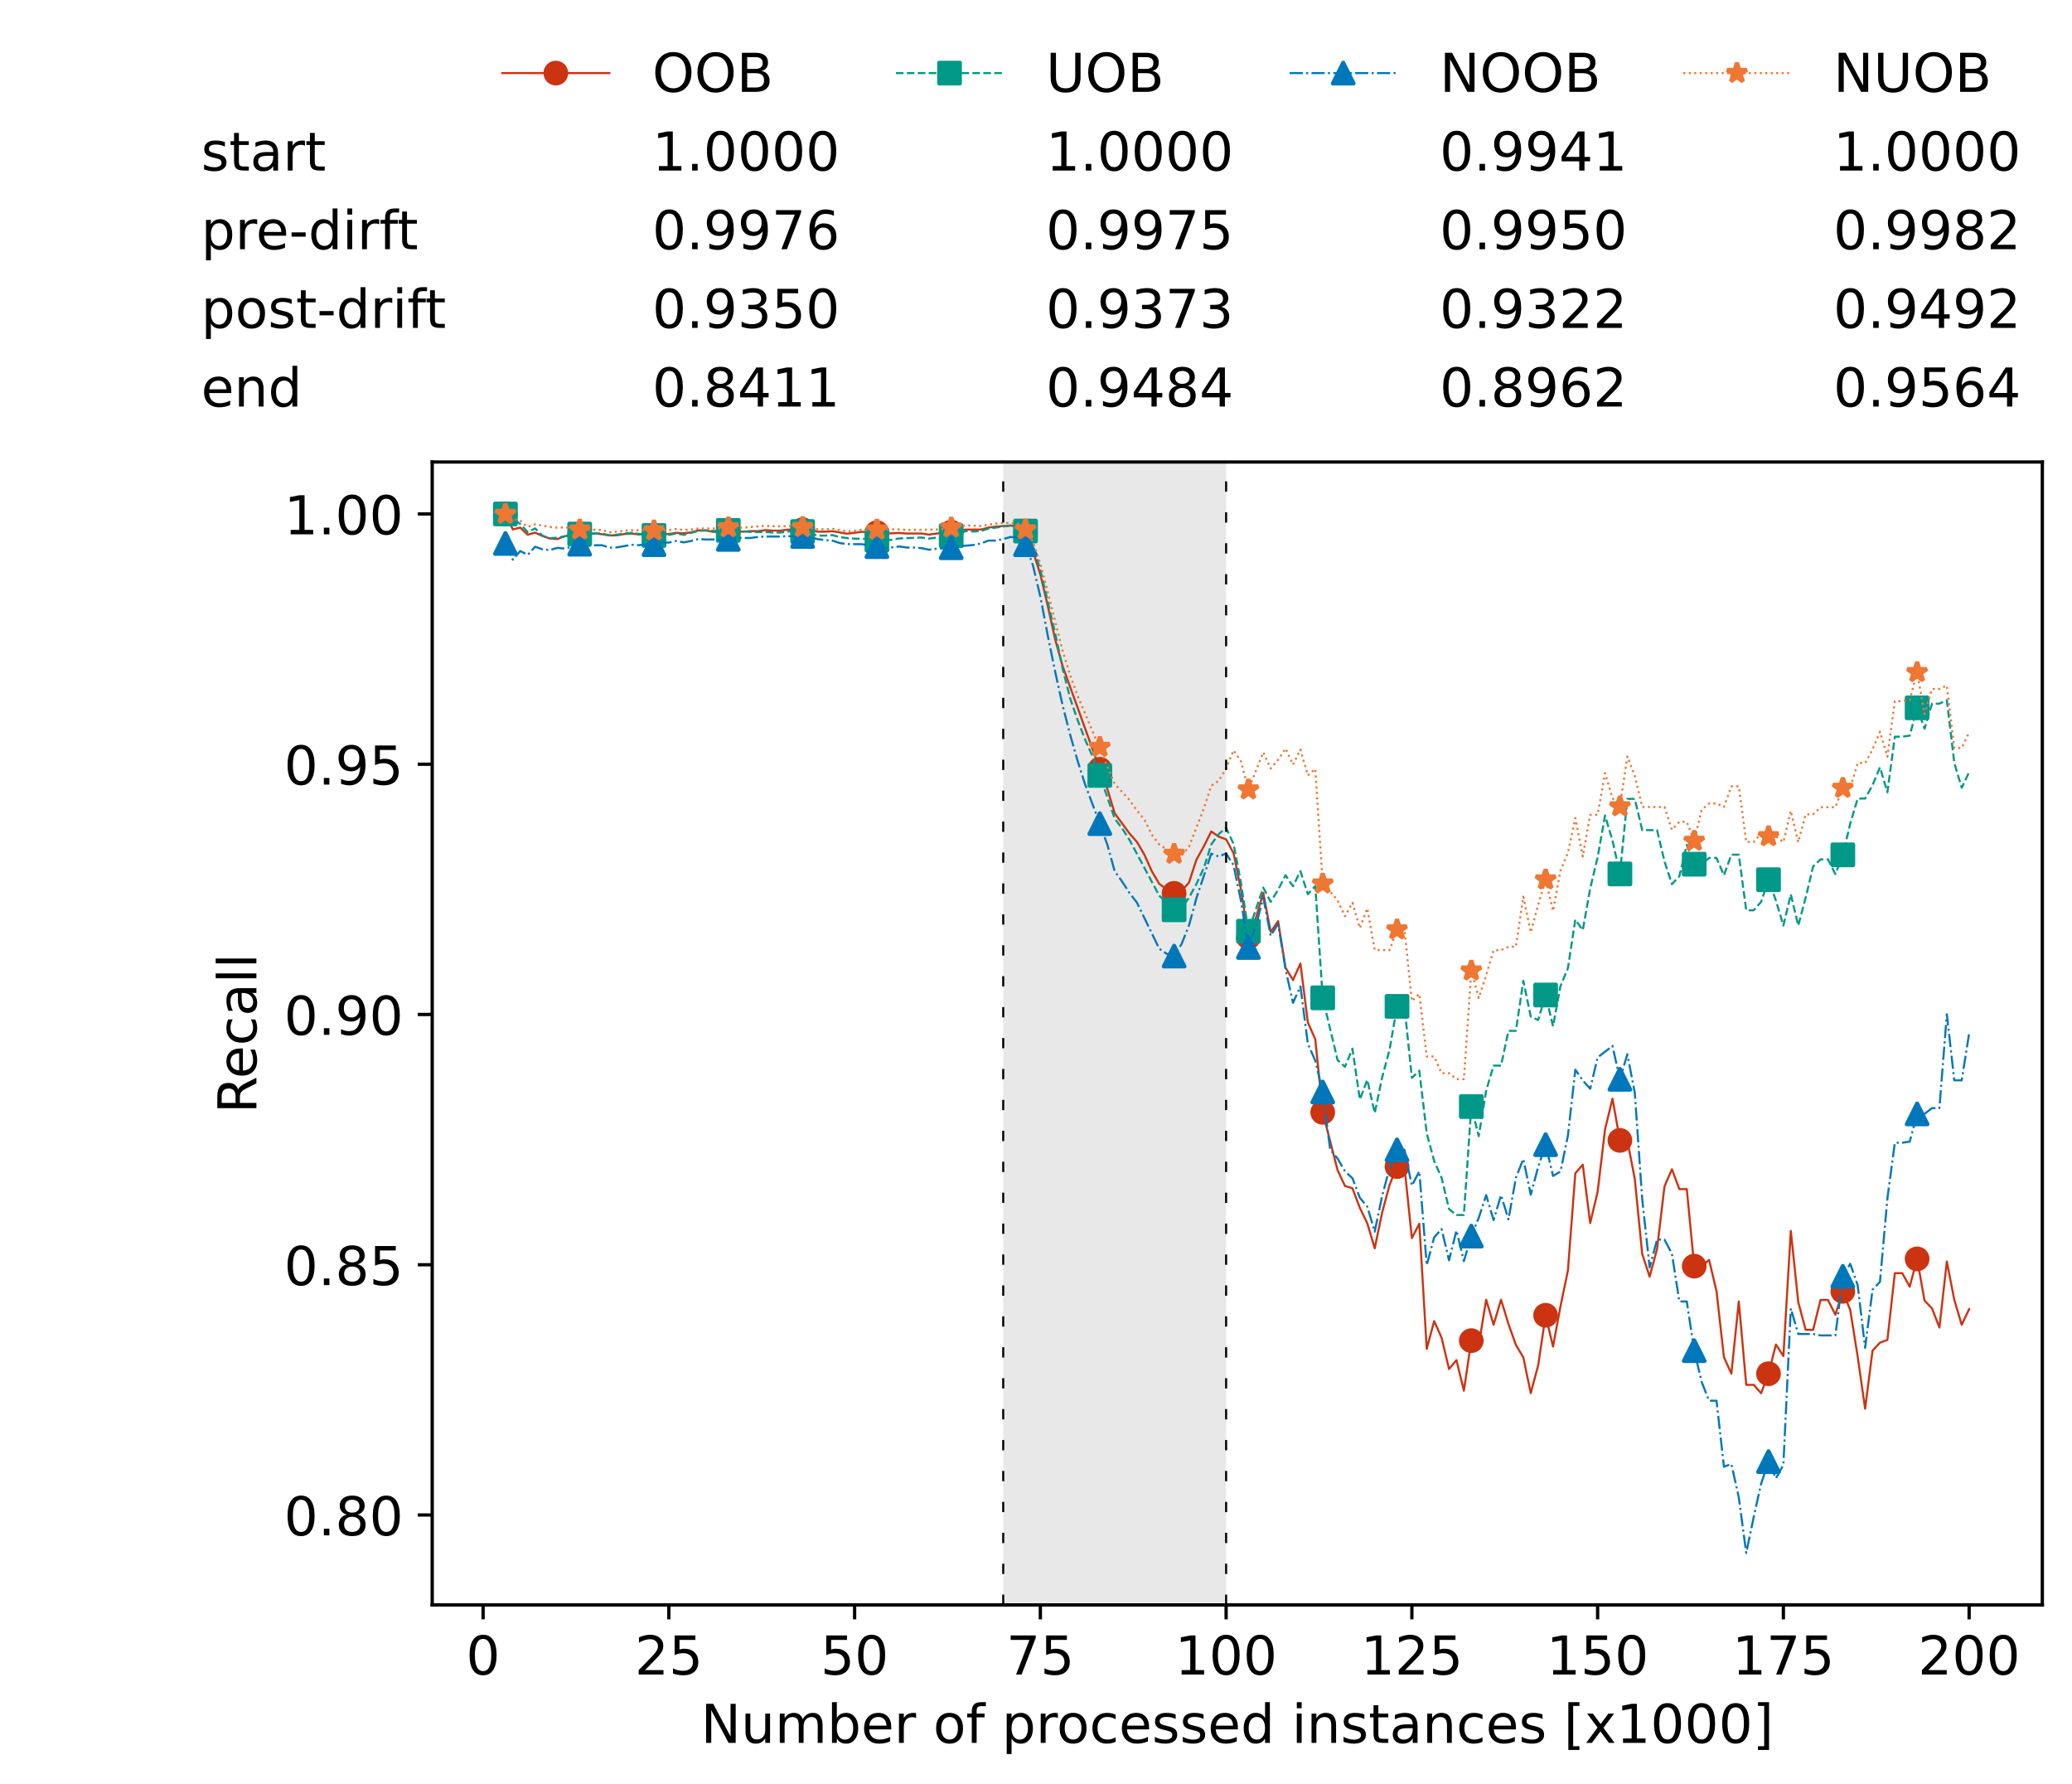 <?xml version="1.0" encoding="utf-8" standalone="no"?>
<!DOCTYPE svg PUBLIC "-//W3C//DTD SVG 1.1//EN"
  "http://www.w3.org/Graphics/SVG/1.1/DTD/svg11.dtd">
<!-- Created with matplotlib (https://matplotlib.org/) -->
<svg height="432.615pt" version="1.1" viewBox="0 0 502.65 432.615" width="502.65pt" xmlns="http://www.w3.org/2000/svg" xmlns:xlink="http://www.w3.org/1999/xlink">
 <defs>
  <style type="text/css">*{stroke-linecap:butt;stroke-linejoin:round;}</style>
 </defs>
 <g id="figure_1">
  <g id="patch_1">
   <path d="M 0 432.615 
L 502.65 432.615 
L 502.65 0 
L 0 0 
z
" style="fill:#ffffff;"/>
  </g>
  <g id="axes_1">
   <g id="patch_2">
    <path d="M 104.85 389.252 
L 495.45 389.252 
L 495.45 112.052 
L 104.85 112.052 
z
" style="fill:#ffffff;"/>
   </g>
   <g id="patch_3">
    <path clip-path="url(#p741da5135a)" d="M 297.446 389.252 
L 297.446 112.052 
L 243.372 112.052 
L 243.372 389.252 
z
" style="fill:#d3d3d3;opacity:0.5;"/>
   </g>
   <g id="matplotlib.axis_1">
    <g id="xtick_1">
     <g id="line2d_1">
      <defs>
       <path d="M 0 0 
L 0 3.5 
" id="m3cd8862b5e" style="stroke:#000000;stroke-width:0.8;"/>
      </defs>
      <g>
       <use style="stroke:#000000;stroke-width:0.8;" x="117.197" xlink:href="#m3cd8862b5e" y="389.252"/>
      </g>
     </g>
     <g id="text_1">
      <!-- 0 -->
      <g transform="translate(113.061 406.13)scale(0.13 -0.13)">
       <defs>
        <path d="M 31.781 66.406 
Q 24.172 66.406 20.328 58.906 
Q 16.5 51.422 16.5 36.375 
Q 16.5 21.391 20.328 13.891 
Q 24.172 6.391 31.781 6.391 
Q 39.453 6.391 43.281 13.891 
Q 47.125 21.391 47.125 36.375 
Q 47.125 51.422 43.281 58.906 
Q 39.453 66.406 31.781 66.406 
z
M 31.781 74.219 
Q 44.047 74.219 50.516 64.516 
Q 56.984 54.828 56.984 36.375 
Q 56.984 17.969 50.516 8.266 
Q 44.047 -1.422 31.781 -1.422 
Q 19.531 -1.422 13.062 8.266 
Q 6.594 17.969 6.594 36.375 
Q 6.594 54.828 13.062 64.516 
Q 19.531 74.219 31.781 74.219 
z
" id="DejaVuSans-48"/>
       </defs>
       <use xlink:href="#DejaVuSans-48"/>
      </g>
     </g>
    </g>
    <g id="xtick_2">
     <g id="line2d_2">
      <g>
       <use style="stroke:#000000;stroke-width:0.8;" x="162.259" xlink:href="#m3cd8862b5e" y="389.252"/>
      </g>
     </g>
     <g id="text_2">
      <!-- 25 -->
      <g transform="translate(153.988 406.13)scale(0.13 -0.13)">
       <defs>
        <path d="M 19.188 8.297 
L 53.609 8.297 
L 53.609 0 
L 7.328 0 
L 7.328 8.297 
Q 12.938 14.109 22.625 23.891 
Q 32.328 33.688 34.812 36.531 
Q 39.547 41.844 41.422 45.531 
Q 43.312 49.219 43.312 52.781 
Q 43.312 58.594 39.234 62.25 
Q 35.156 65.922 28.609 65.922 
Q 23.969 65.922 18.812 64.312 
Q 13.672 62.703 7.812 59.422 
L 7.812 69.391 
Q 13.766 71.781 18.938 73 
Q 24.125 74.219 28.422 74.219 
Q 39.75 74.219 46.484 68.547 
Q 53.219 62.891 53.219 53.422 
Q 53.219 48.922 51.531 44.891 
Q 49.859 40.875 45.406 35.406 
Q 44.188 33.984 37.641 27.219 
Q 31.109 20.453 19.188 8.297 
z
" id="DejaVuSans-50"/>
        <path d="M 10.797 72.906 
L 49.516 72.906 
L 49.516 64.594 
L 19.828 64.594 
L 19.828 46.734 
Q 21.969 47.469 24.109 47.828 
Q 26.266 48.188 28.422 48.188 
Q 40.625 48.188 47.75 41.5 
Q 54.891 34.812 54.891 23.391 
Q 54.891 11.625 47.562 5.094 
Q 40.234 -1.422 26.906 -1.422 
Q 22.312 -1.422 17.547 -0.641 
Q 12.797 0.141 7.719 1.703 
L 7.719 11.625 
Q 12.109 9.234 16.797 8.062 
Q 21.484 6.891 26.703 6.891 
Q 35.156 6.891 40.078 11.328 
Q 45.016 15.766 45.016 23.391 
Q 45.016 31 40.078 35.438 
Q 35.156 39.891 26.703 39.891 
Q 22.75 39.891 18.812 39.016 
Q 14.891 38.141 10.797 36.281 
z
" id="DejaVuSans-53"/>
       </defs>
       <use xlink:href="#DejaVuSans-50"/>
       <use x="63.623" xlink:href="#DejaVuSans-53"/>
      </g>
     </g>
    </g>
    <g id="xtick_3">
     <g id="line2d_3">
      <g>
       <use style="stroke:#000000;stroke-width:0.8;" x="207.322" xlink:href="#m3cd8862b5e" y="389.252"/>
      </g>
     </g>
     <g id="text_3">
      <!-- 50 -->
      <g transform="translate(199.05 406.13)scale(0.13 -0.13)">
       <use xlink:href="#DejaVuSans-53"/>
       <use x="63.623" xlink:href="#DejaVuSans-48"/>
      </g>
     </g>
    </g>
    <g id="xtick_4">
     <g id="line2d_4">
      <g>
       <use style="stroke:#000000;stroke-width:0.8;" x="252.384" xlink:href="#m3cd8862b5e" y="389.252"/>
      </g>
     </g>
     <g id="text_4">
      <!-- 75 -->
      <g transform="translate(244.113 406.13)scale(0.13 -0.13)">
       <defs>
        <path d="M 8.203 72.906 
L 55.078 72.906 
L 55.078 68.703 
L 28.609 0 
L 18.312 0 
L 43.219 64.594 
L 8.203 64.594 
z
" id="DejaVuSans-55"/>
       </defs>
       <use xlink:href="#DejaVuSans-55"/>
       <use x="63.623" xlink:href="#DejaVuSans-53"/>
      </g>
     </g>
    </g>
    <g id="xtick_5">
     <g id="line2d_5">
      <g>
       <use style="stroke:#000000;stroke-width:0.8;" x="297.446" xlink:href="#m3cd8862b5e" y="389.252"/>
      </g>
     </g>
     <g id="text_5">
      <!-- 100 -->
      <g transform="translate(285.039 406.13)scale(0.13 -0.13)">
       <defs>
        <path d="M 12.406 8.297 
L 28.516 8.297 
L 28.516 63.922 
L 10.984 60.406 
L 10.984 69.391 
L 28.422 72.906 
L 38.281 72.906 
L 38.281 8.297 
L 54.391 8.297 
L 54.391 0 
L 12.406 0 
z
" id="DejaVuSans-49"/>
       </defs>
       <use xlink:href="#DejaVuSans-49"/>
       <use x="63.623" xlink:href="#DejaVuSans-48"/>
       <use x="127.246" xlink:href="#DejaVuSans-48"/>
      </g>
     </g>
    </g>
    <g id="xtick_6">
     <g id="line2d_6">
      <g>
       <use style="stroke:#000000;stroke-width:0.8;" x="342.509" xlink:href="#m3cd8862b5e" y="389.252"/>
      </g>
     </g>
     <g id="text_6">
      <!-- 125 -->
      <g transform="translate(330.102 406.13)scale(0.13 -0.13)">
       <use xlink:href="#DejaVuSans-49"/>
       <use x="63.623" xlink:href="#DejaVuSans-50"/>
       <use x="127.246" xlink:href="#DejaVuSans-53"/>
      </g>
     </g>
    </g>
    <g id="xtick_7">
     <g id="line2d_7">
      <g>
       <use style="stroke:#000000;stroke-width:0.8;" x="387.571" xlink:href="#m3cd8862b5e" y="389.252"/>
      </g>
     </g>
     <g id="text_7">
      <!-- 150 -->
      <g transform="translate(375.164 406.13)scale(0.13 -0.13)">
       <use xlink:href="#DejaVuSans-49"/>
       <use x="63.623" xlink:href="#DejaVuSans-53"/>
       <use x="127.246" xlink:href="#DejaVuSans-48"/>
      </g>
     </g>
    </g>
    <g id="xtick_8">
     <g id="line2d_8">
      <g>
       <use style="stroke:#000000;stroke-width:0.8;" x="432.633" xlink:href="#m3cd8862b5e" y="389.252"/>
      </g>
     </g>
     <g id="text_8">
      <!-- 175 -->
      <g transform="translate(420.226 406.13)scale(0.13 -0.13)">
       <use xlink:href="#DejaVuSans-49"/>
       <use x="63.623" xlink:href="#DejaVuSans-55"/>
       <use x="127.246" xlink:href="#DejaVuSans-53"/>
      </g>
     </g>
    </g>
    <g id="xtick_9">
     <g id="line2d_9">
      <g>
       <use style="stroke:#000000;stroke-width:0.8;" x="477.695" xlink:href="#m3cd8862b5e" y="389.252"/>
      </g>
     </g>
     <g id="text_9">
      <!-- 200 -->
      <g transform="translate(465.289 406.13)scale(0.13 -0.13)">
       <use xlink:href="#DejaVuSans-50"/>
       <use x="63.623" xlink:href="#DejaVuSans-48"/>
       <use x="127.246" xlink:href="#DejaVuSans-48"/>
      </g>
     </g>
    </g>
    <g id="text_10">
     <!-- Number of processed instances [x1000] -->
     <g transform="translate(170.025 422.711)scale(0.13 -0.13)">
      <defs>
       <path d="M 9.812 72.906 
L 23.094 72.906 
L 55.422 11.922 
L 55.422 72.906 
L 64.984 72.906 
L 64.984 0 
L 51.703 0 
L 19.391 60.984 
L 19.391 0 
L 9.812 0 
z
" id="DejaVuSans-78"/>
       <path d="M 8.5 21.578 
L 8.5 54.688 
L 17.484 54.688 
L 17.484 21.922 
Q 17.484 14.156 20.5 10.266 
Q 23.531 6.391 29.594 6.391 
Q 36.859 6.391 41.078 11.031 
Q 45.312 15.672 45.312 23.688 
L 45.312 54.688 
L 54.297 54.688 
L 54.297 0 
L 45.312 0 
L 45.312 8.406 
Q 42.047 3.422 37.719 1 
Q 33.406 -1.422 27.688 -1.422 
Q 18.266 -1.422 13.375 4.438 
Q 8.5 10.297 8.5 21.578 
z
M 31.109 56 
z
" id="DejaVuSans-117"/>
       <path d="M 52 44.188 
Q 55.375 50.25 60.062 53.125 
Q 64.75 56 71.094 56 
Q 79.641 56 84.281 50.016 
Q 88.922 44.047 88.922 33.016 
L 88.922 0 
L 79.891 0 
L 79.891 32.719 
Q 79.891 40.578 77.094 44.375 
Q 74.312 48.188 68.609 48.188 
Q 61.625 48.188 57.562 43.547 
Q 53.516 38.922 53.516 30.906 
L 53.516 0 
L 44.484 0 
L 44.484 32.719 
Q 44.484 40.625 41.703 44.406 
Q 38.922 48.188 33.109 48.188 
Q 26.219 48.188 22.156 43.531 
Q 18.109 38.875 18.109 30.906 
L 18.109 0 
L 9.078 0 
L 9.078 54.688 
L 18.109 54.688 
L 18.109 46.188 
Q 21.188 51.219 25.484 53.609 
Q 29.781 56 35.688 56 
Q 41.656 56 45.828 52.969 
Q 50 49.953 52 44.188 
z
" id="DejaVuSans-109"/>
       <path d="M 48.688 27.297 
Q 48.688 37.203 44.609 42.844 
Q 40.531 48.484 33.406 48.484 
Q 26.266 48.484 22.188 42.844 
Q 18.109 37.203 18.109 27.297 
Q 18.109 17.391 22.188 11.75 
Q 26.266 6.109 33.406 6.109 
Q 40.531 6.109 44.609 11.75 
Q 48.688 17.391 48.688 27.297 
z
M 18.109 46.391 
Q 20.953 51.266 25.266 53.625 
Q 29.594 56 35.594 56 
Q 45.562 56 51.781 48.094 
Q 58.016 40.188 58.016 27.297 
Q 58.016 14.406 51.781 6.484 
Q 45.562 -1.422 35.594 -1.422 
Q 29.594 -1.422 25.266 0.953 
Q 20.953 3.328 18.109 8.203 
L 18.109 0 
L 9.078 0 
L 9.078 75.984 
L 18.109 75.984 
z
" id="DejaVuSans-98"/>
       <path d="M 56.203 29.594 
L 56.203 25.203 
L 14.891 25.203 
Q 15.484 15.922 20.484 11.062 
Q 25.484 6.203 34.422 6.203 
Q 39.594 6.203 44.453 7.469 
Q 49.312 8.734 54.109 11.281 
L 54.109 2.781 
Q 49.266 0.734 44.188 -0.344 
Q 39.109 -1.422 33.891 -1.422 
Q 20.797 -1.422 13.156 6.188 
Q 5.516 13.812 5.516 26.812 
Q 5.516 40.234 12.766 48.109 
Q 20.016 56 32.328 56 
Q 43.359 56 49.781 48.891 
Q 56.203 41.797 56.203 29.594 
z
M 47.219 32.234 
Q 47.125 39.594 43.094 43.984 
Q 39.062 48.391 32.422 48.391 
Q 24.906 48.391 20.391 44.141 
Q 15.875 39.891 15.188 32.172 
z
" id="DejaVuSans-101"/>
       <path d="M 41.109 46.297 
Q 39.594 47.172 37.812 47.578 
Q 36.031 48 33.891 48 
Q 26.266 48 22.188 43.047 
Q 18.109 38.094 18.109 28.812 
L 18.109 0 
L 9.078 0 
L 9.078 54.688 
L 18.109 54.688 
L 18.109 46.188 
Q 20.953 51.172 25.484 53.578 
Q 30.031 56 36.531 56 
Q 37.453 56 38.578 55.875 
Q 39.703 55.766 41.062 55.516 
z
" id="DejaVuSans-114"/>
       <path id="DejaVuSans-32"/>
       <path d="M 30.609 48.391 
Q 23.391 48.391 19.188 42.75 
Q 14.984 37.109 14.984 27.297 
Q 14.984 17.484 19.156 11.844 
Q 23.344 6.203 30.609 6.203 
Q 37.797 6.203 41.984 11.859 
Q 46.188 17.531 46.188 27.297 
Q 46.188 37.016 41.984 42.703 
Q 37.797 48.391 30.609 48.391 
z
M 30.609 56 
Q 42.328 56 49.016 48.375 
Q 55.719 40.766 55.719 27.297 
Q 55.719 13.875 49.016 6.219 
Q 42.328 -1.422 30.609 -1.422 
Q 18.844 -1.422 12.172 6.219 
Q 5.516 13.875 5.516 27.297 
Q 5.516 40.766 12.172 48.375 
Q 18.844 56 30.609 56 
z
" id="DejaVuSans-111"/>
       <path d="M 37.109 75.984 
L 37.109 68.5 
L 28.516 68.5 
Q 23.688 68.5 21.797 66.547 
Q 19.922 64.594 19.922 59.516 
L 19.922 54.688 
L 34.719 54.688 
L 34.719 47.703 
L 19.922 47.703 
L 19.922 0 
L 10.891 0 
L 10.891 47.703 
L 2.297 47.703 
L 2.297 54.688 
L 10.891 54.688 
L 10.891 58.5 
Q 10.891 67.625 15.141 71.797 
Q 19.391 75.984 28.609 75.984 
z
" id="DejaVuSans-102"/>
       <path d="M 18.109 8.203 
L 18.109 -20.797 
L 9.078 -20.797 
L 9.078 54.688 
L 18.109 54.688 
L 18.109 46.391 
Q 20.953 51.266 25.266 53.625 
Q 29.594 56 35.594 56 
Q 45.562 56 51.781 48.094 
Q 58.016 40.188 58.016 27.297 
Q 58.016 14.406 51.781 6.484 
Q 45.562 -1.422 35.594 -1.422 
Q 29.594 -1.422 25.266 0.953 
Q 20.953 3.328 18.109 8.203 
z
M 48.688 27.297 
Q 48.688 37.203 44.609 42.844 
Q 40.531 48.484 33.406 48.484 
Q 26.266 48.484 22.188 42.844 
Q 18.109 37.203 18.109 27.297 
Q 18.109 17.391 22.188 11.75 
Q 26.266 6.109 33.406 6.109 
Q 40.531 6.109 44.609 11.75 
Q 48.688 17.391 48.688 27.297 
z
" id="DejaVuSans-112"/>
       <path d="M 48.781 52.594 
L 48.781 44.188 
Q 44.969 46.297 41.141 47.344 
Q 37.312 48.391 33.406 48.391 
Q 24.656 48.391 19.812 42.844 
Q 14.984 37.312 14.984 27.297 
Q 14.984 17.281 19.812 11.734 
Q 24.656 6.203 33.406 6.203 
Q 37.312 6.203 41.141 7.25 
Q 44.969 8.297 48.781 10.406 
L 48.781 2.094 
Q 45.016 0.344 40.984 -0.531 
Q 36.969 -1.422 32.422 -1.422 
Q 20.062 -1.422 12.781 6.344 
Q 5.516 14.109 5.516 27.297 
Q 5.516 40.672 12.859 48.328 
Q 20.219 56 33.016 56 
Q 37.156 56 41.109 55.141 
Q 45.062 54.297 48.781 52.594 
z
" id="DejaVuSans-99"/>
       <path d="M 44.281 53.078 
L 44.281 44.578 
Q 40.484 46.531 36.375 47.5 
Q 32.281 48.484 27.875 48.484 
Q 21.188 48.484 17.844 46.438 
Q 14.5 44.391 14.5 40.281 
Q 14.5 37.156 16.891 35.375 
Q 19.281 33.594 26.516 31.984 
L 29.594 31.297 
Q 39.156 29.25 43.188 25.516 
Q 47.219 21.781 47.219 15.094 
Q 47.219 7.469 41.188 3.016 
Q 35.156 -1.422 24.609 -1.422 
Q 20.219 -1.422 15.453 -0.562 
Q 10.688 0.297 5.422 2 
L 5.422 11.281 
Q 10.406 8.688 15.234 7.391 
Q 20.062 6.109 24.812 6.109 
Q 31.156 6.109 34.562 8.281 
Q 37.984 10.453 37.984 14.406 
Q 37.984 18.062 35.516 20.016 
Q 33.062 21.969 24.703 23.781 
L 21.578 24.516 
Q 13.234 26.266 9.516 29.906 
Q 5.812 33.547 5.812 39.891 
Q 5.812 47.609 11.281 51.797 
Q 16.75 56 26.812 56 
Q 31.781 56 36.172 55.266 
Q 40.578 54.547 44.281 53.078 
z
" id="DejaVuSans-115"/>
       <path d="M 45.406 46.391 
L 45.406 75.984 
L 54.391 75.984 
L 54.391 0 
L 45.406 0 
L 45.406 8.203 
Q 42.578 3.328 38.25 0.953 
Q 33.938 -1.422 27.875 -1.422 
Q 17.969 -1.422 11.734 6.484 
Q 5.516 14.406 5.516 27.297 
Q 5.516 40.188 11.734 48.094 
Q 17.969 56 27.875 56 
Q 33.938 56 38.25 53.625 
Q 42.578 51.266 45.406 46.391 
z
M 14.797 27.297 
Q 14.797 17.391 18.875 11.75 
Q 22.953 6.109 30.078 6.109 
Q 37.203 6.109 41.297 11.75 
Q 45.406 17.391 45.406 27.297 
Q 45.406 37.203 41.297 42.844 
Q 37.203 48.484 30.078 48.484 
Q 22.953 48.484 18.875 42.844 
Q 14.797 37.203 14.797 27.297 
z
" id="DejaVuSans-100"/>
       <path d="M 9.422 54.688 
L 18.406 54.688 
L 18.406 0 
L 9.422 0 
z
M 9.422 75.984 
L 18.406 75.984 
L 18.406 64.594 
L 9.422 64.594 
z
" id="DejaVuSans-105"/>
       <path d="M 54.891 33.016 
L 54.891 0 
L 45.906 0 
L 45.906 32.719 
Q 45.906 40.484 42.875 44.328 
Q 39.844 48.188 33.797 48.188 
Q 26.516 48.188 22.312 43.547 
Q 18.109 38.922 18.109 30.906 
L 18.109 0 
L 9.078 0 
L 9.078 54.688 
L 18.109 54.688 
L 18.109 46.188 
Q 21.344 51.125 25.703 53.562 
Q 30.078 56 35.797 56 
Q 45.219 56 50.047 50.172 
Q 54.891 44.344 54.891 33.016 
z
" id="DejaVuSans-110"/>
       <path d="M 18.312 70.219 
L 18.312 54.688 
L 36.812 54.688 
L 36.812 47.703 
L 18.312 47.703 
L 18.312 18.016 
Q 18.312 11.328 20.141 9.422 
Q 21.969 7.516 27.594 7.516 
L 36.812 7.516 
L 36.812 0 
L 27.594 0 
Q 17.188 0 13.234 3.875 
Q 9.281 7.766 9.281 18.016 
L 9.281 47.703 
L 2.688 47.703 
L 2.688 54.688 
L 9.281 54.688 
L 9.281 70.219 
z
" id="DejaVuSans-116"/>
       <path d="M 34.281 27.484 
Q 23.391 27.484 19.188 25 
Q 14.984 22.516 14.984 16.5 
Q 14.984 11.719 18.141 8.906 
Q 21.297 6.109 26.703 6.109 
Q 34.188 6.109 38.703 11.406 
Q 43.219 16.703 43.219 25.484 
L 43.219 27.484 
z
M 52.203 31.203 
L 52.203 0 
L 43.219 0 
L 43.219 8.297 
Q 40.141 3.328 35.547 0.953 
Q 30.953 -1.422 24.312 -1.422 
Q 15.922 -1.422 10.953 3.297 
Q 6 8.016 6 15.922 
Q 6 25.141 12.172 29.828 
Q 18.359 34.516 30.609 34.516 
L 43.219 34.516 
L 43.219 35.406 
Q 43.219 41.609 39.141 45 
Q 35.062 48.391 27.688 48.391 
Q 23 48.391 18.547 47.266 
Q 14.109 46.141 10.016 43.891 
L 10.016 52.203 
Q 14.938 54.109 19.578 55.047 
Q 24.219 56 28.609 56 
Q 40.484 56 46.344 49.844 
Q 52.203 43.703 52.203 31.203 
z
" id="DejaVuSans-97"/>
       <path d="M 8.594 75.984 
L 29.297 75.984 
L 29.297 69 
L 17.578 69 
L 17.578 -6.203 
L 29.297 -6.203 
L 29.297 -13.188 
L 8.594 -13.188 
z
" id="DejaVuSans-91"/>
       <path d="M 54.891 54.688 
L 35.109 28.078 
L 55.906 0 
L 45.312 0 
L 29.391 21.484 
L 13.484 0 
L 2.875 0 
L 24.125 28.609 
L 4.688 54.688 
L 15.281 54.688 
L 29.781 35.203 
L 44.281 54.688 
z
" id="DejaVuSans-120"/>
       <path d="M 30.422 75.984 
L 30.422 -13.188 
L 9.719 -13.188 
L 9.719 -6.203 
L 21.391 -6.203 
L 21.391 69 
L 9.719 69 
L 9.719 75.984 
z
" id="DejaVuSans-93"/>
      </defs>
      <use xlink:href="#DejaVuSans-78"/>
      <use x="74.805" xlink:href="#DejaVuSans-117"/>
      <use x="138.184" xlink:href="#DejaVuSans-109"/>
      <use x="235.596" xlink:href="#DejaVuSans-98"/>
      <use x="299.072" xlink:href="#DejaVuSans-101"/>
      <use x="360.596" xlink:href="#DejaVuSans-114"/>
      <use x="401.709" xlink:href="#DejaVuSans-32"/>
      <use x="433.496" xlink:href="#DejaVuSans-111"/>
      <use x="494.678" xlink:href="#DejaVuSans-102"/>
      <use x="529.883" xlink:href="#DejaVuSans-32"/>
      <use x="561.67" xlink:href="#DejaVuSans-112"/>
      <use x="625.146" xlink:href="#DejaVuSans-114"/>
      <use x="664.01" xlink:href="#DejaVuSans-111"/>
      <use x="725.191" xlink:href="#DejaVuSans-99"/>
      <use x="780.172" xlink:href="#DejaVuSans-101"/>
      <use x="841.695" xlink:href="#DejaVuSans-115"/>
      <use x="893.795" xlink:href="#DejaVuSans-115"/>
      <use x="945.895" xlink:href="#DejaVuSans-101"/>
      <use x="1007.418" xlink:href="#DejaVuSans-100"/>
      <use x="1070.895" xlink:href="#DejaVuSans-32"/>
      <use x="1102.682" xlink:href="#DejaVuSans-105"/>
      <use x="1130.465" xlink:href="#DejaVuSans-110"/>
      <use x="1193.844" xlink:href="#DejaVuSans-115"/>
      <use x="1245.943" xlink:href="#DejaVuSans-116"/>
      <use x="1285.152" xlink:href="#DejaVuSans-97"/>
      <use x="1346.432" xlink:href="#DejaVuSans-110"/>
      <use x="1409.811" xlink:href="#DejaVuSans-99"/>
      <use x="1464.791" xlink:href="#DejaVuSans-101"/>
      <use x="1526.314" xlink:href="#DejaVuSans-115"/>
      <use x="1578.414" xlink:href="#DejaVuSans-32"/>
      <use x="1610.201" xlink:href="#DejaVuSans-91"/>
      <use x="1649.215" xlink:href="#DejaVuSans-120"/>
      <use x="1708.395" xlink:href="#DejaVuSans-49"/>
      <use x="1772.018" xlink:href="#DejaVuSans-48"/>
      <use x="1835.641" xlink:href="#DejaVuSans-48"/>
      <use x="1899.264" xlink:href="#DejaVuSans-48"/>
      <use x="1962.887" xlink:href="#DejaVuSans-93"/>
     </g>
    </g>
   </g>
   <g id="matplotlib.axis_2">
    <g id="ytick_1">
     <g id="line2d_10">
      <defs>
       <path d="M 0 0 
L -3.5 0 
" id="mb81d3555d8" style="stroke:#000000;stroke-width:0.8;"/>
      </defs>
      <g>
       <use style="stroke:#000000;stroke-width:0.8;" x="104.85" xlink:href="#mb81d3555d8" y="367.438"/>
      </g>
     </g>
     <g id="text_11">
      <!-- 0.80 -->
      <g transform="translate(68.905 372.377)scale(0.13 -0.13)">
       <defs>
        <path d="M 10.688 12.406 
L 21 12.406 
L 21 0 
L 10.688 0 
z
" id="DejaVuSans-46"/>
        <path d="M 31.781 34.625 
Q 24.75 34.625 20.719 30.859 
Q 16.703 27.094 16.703 20.516 
Q 16.703 13.922 20.719 10.156 
Q 24.75 6.391 31.781 6.391 
Q 38.812 6.391 42.859 10.172 
Q 46.922 13.969 46.922 20.516 
Q 46.922 27.094 42.891 30.859 
Q 38.875 34.625 31.781 34.625 
z
M 21.922 38.812 
Q 15.578 40.375 12.031 44.719 
Q 8.5 49.078 8.5 55.328 
Q 8.5 64.062 14.719 69.141 
Q 20.953 74.219 31.781 74.219 
Q 42.672 74.219 48.875 69.141 
Q 55.078 64.062 55.078 55.328 
Q 55.078 49.078 51.531 44.719 
Q 48 40.375 41.703 38.812 
Q 48.828 37.156 52.797 32.312 
Q 56.781 27.484 56.781 20.516 
Q 56.781 9.906 50.312 4.234 
Q 43.844 -1.422 31.781 -1.422 
Q 19.734 -1.422 13.25 4.234 
Q 6.781 9.906 6.781 20.516 
Q 6.781 27.484 10.781 32.312 
Q 14.797 37.156 21.922 38.812 
z
M 18.312 54.391 
Q 18.312 48.734 21.844 45.562 
Q 25.391 42.391 31.781 42.391 
Q 38.141 42.391 41.719 45.562 
Q 45.312 48.734 45.312 54.391 
Q 45.312 60.062 41.719 63.234 
Q 38.141 66.406 31.781 66.406 
Q 25.391 66.406 21.844 63.234 
Q 18.312 60.062 18.312 54.391 
z
" id="DejaVuSans-56"/>
       </defs>
       <use xlink:href="#DejaVuSans-48"/>
       <use x="63.623" xlink:href="#DejaVuSans-46"/>
       <use x="95.41" xlink:href="#DejaVuSans-56"/>
       <use x="159.033" xlink:href="#DejaVuSans-48"/>
      </g>
     </g>
    </g>
    <g id="ytick_2">
     <g id="line2d_11">
      <g>
       <use style="stroke:#000000;stroke-width:0.8;" x="104.85" xlink:href="#mb81d3555d8" y="306.742"/>
      </g>
     </g>
     <g id="text_12">
      <!-- 0.85 -->
      <g transform="translate(68.905 311.681)scale(0.13 -0.13)">
       <use xlink:href="#DejaVuSans-48"/>
       <use x="63.623" xlink:href="#DejaVuSans-46"/>
       <use x="95.41" xlink:href="#DejaVuSans-56"/>
       <use x="159.033" xlink:href="#DejaVuSans-53"/>
      </g>
     </g>
    </g>
    <g id="ytick_3">
     <g id="line2d_12">
      <g>
       <use style="stroke:#000000;stroke-width:0.8;" x="104.85" xlink:href="#mb81d3555d8" y="246.045"/>
      </g>
     </g>
     <g id="text_13">
      <!-- 0.90 -->
      <g transform="translate(68.905 250.984)scale(0.13 -0.13)">
       <defs>
        <path d="M 10.984 1.516 
L 10.984 10.5 
Q 14.703 8.734 18.5 7.812 
Q 22.312 6.891 25.984 6.891 
Q 35.75 6.891 40.891 13.453 
Q 46.047 20.016 46.781 33.406 
Q 43.953 29.203 39.594 26.953 
Q 35.25 24.703 29.984 24.703 
Q 19.047 24.703 12.672 31.312 
Q 6.297 37.938 6.297 49.422 
Q 6.297 60.641 12.938 67.422 
Q 19.578 74.219 30.609 74.219 
Q 43.266 74.219 49.922 64.516 
Q 56.594 54.828 56.594 36.375 
Q 56.594 19.141 48.406 8.859 
Q 40.234 -1.422 26.422 -1.422 
Q 22.703 -1.422 18.891 -0.688 
Q 15.094 0.047 10.984 1.516 
z
M 30.609 32.422 
Q 37.25 32.422 41.125 36.953 
Q 45.016 41.5 45.016 49.422 
Q 45.016 57.281 41.125 61.844 
Q 37.25 66.406 30.609 66.406 
Q 23.969 66.406 20.094 61.844 
Q 16.219 57.281 16.219 49.422 
Q 16.219 41.5 20.094 36.953 
Q 23.969 32.422 30.609 32.422 
z
" id="DejaVuSans-57"/>
       </defs>
       <use xlink:href="#DejaVuSans-48"/>
       <use x="63.623" xlink:href="#DejaVuSans-46"/>
       <use x="95.41" xlink:href="#DejaVuSans-57"/>
       <use x="159.033" xlink:href="#DejaVuSans-48"/>
      </g>
     </g>
    </g>
    <g id="ytick_4">
     <g id="line2d_13">
      <g>
       <use style="stroke:#000000;stroke-width:0.8;" x="104.85" xlink:href="#mb81d3555d8" y="185.348"/>
      </g>
     </g>
     <g id="text_14">
      <!-- 0.95 -->
      <g transform="translate(68.905 190.287)scale(0.13 -0.13)">
       <use xlink:href="#DejaVuSans-48"/>
       <use x="63.623" xlink:href="#DejaVuSans-46"/>
       <use x="95.41" xlink:href="#DejaVuSans-57"/>
       <use x="159.033" xlink:href="#DejaVuSans-53"/>
      </g>
     </g>
    </g>
    <g id="ytick_5">
     <g id="line2d_14">
      <g>
       <use style="stroke:#000000;stroke-width:0.8;" x="104.85" xlink:href="#mb81d3555d8" y="124.652"/>
      </g>
     </g>
     <g id="text_15">
      <!-- 1.00 -->
      <g transform="translate(68.905 129.591)scale(0.13 -0.13)">
       <use xlink:href="#DejaVuSans-49"/>
       <use x="63.623" xlink:href="#DejaVuSans-46"/>
       <use x="95.41" xlink:href="#DejaVuSans-48"/>
       <use x="159.033" xlink:href="#DejaVuSans-48"/>
      </g>
     </g>
    </g>
    <g id="text_16">
     <!-- Recall -->
     <g transform="translate(62.201 270.044)rotate(-90)scale(0.13 -0.13)">
      <defs>
       <path d="M 44.391 34.188 
Q 47.562 33.109 50.562 29.594 
Q 53.562 26.078 56.594 19.922 
L 66.609 0 
L 56 0 
L 46.688 18.703 
Q 43.062 26.031 39.672 28.422 
Q 36.281 30.812 30.422 30.812 
L 19.672 30.812 
L 19.672 0 
L 9.812 0 
L 9.812 72.906 
L 32.078 72.906 
Q 44.578 72.906 50.734 67.672 
Q 56.891 62.453 56.891 51.906 
Q 56.891 45.016 53.688 40.469 
Q 50.484 35.938 44.391 34.188 
z
M 19.672 64.797 
L 19.672 38.922 
L 32.078 38.922 
Q 39.203 38.922 42.844 42.219 
Q 46.484 45.516 46.484 51.906 
Q 46.484 58.297 42.844 61.547 
Q 39.203 64.797 32.078 64.797 
z
" id="DejaVuSans-82"/>
       <path d="M 9.422 75.984 
L 18.406 75.984 
L 18.406 0 
L 9.422 0 
z
" id="DejaVuSans-108"/>
      </defs>
      <use xlink:href="#DejaVuSans-82"/>
      <use x="64.982" xlink:href="#DejaVuSans-101"/>
      <use x="126.506" xlink:href="#DejaVuSans-99"/>
      <use x="181.486" xlink:href="#DejaVuSans-97"/>
      <use x="242.766" xlink:href="#DejaVuSans-108"/>
      <use x="270.549" xlink:href="#DejaVuSans-108"/>
     </g>
    </g>
   </g>
   <g id="line2d_15"/>
   <g id="line2d_16"/>
   <g id="line2d_17"/>
   <g id="line2d_18"/>
   <g id="line2d_19"/>
   <g id="line2d_20">
    <path clip-path="url(#p741da5135a)" d="M 122.605 124.652 
L 124.407 128.406 
L 126.21 127.954 
L 128.012 129.684 
L 129.815 129.183 
L 131.617 130.002 
L 133.419 130.617 
L 135.222 130.732 
L 137.024 130.056 
L 140.629 129.537 
L 142.432 129.56 
L 144.234 129.377 
L 146.037 129.566 
L 147.839 129.869 
L 149.642 129.838 
L 151.444 129.533 
L 153.247 129.398 
L 155.049 129.64 
L 156.852 129.511 
L 158.654 129.758 
L 162.259 129.502 
L 164.062 129.233 
L 165.864 129.345 
L 167.667 129.115 
L 169.469 128.633 
L 171.272 128.651 
L 173.074 129.01 
L 174.877 129.001 
L 178.482 128.846 
L 180.284 128.95 
L 182.087 128.81 
L 183.889 128.81 
L 185.692 128.574 
L 187.494 128.697 
L 189.297 128.698 
L 191.099 128.464 
L 196.507 128.46 
L 198.309 128.953 
L 200.112 128.959 
L 201.914 128.839 
L 205.519 129.442 
L 209.124 128.971 
L 210.927 129.197 
L 212.729 129.197 
L 214.532 129.339 
L 216.334 129.358 
L 218.137 129.259 
L 219.939 129.392 
L 223.544 129.396 
L 225.347 129.658 
L 234.359 128.441 
L 237.964 128.433 
L 239.767 127.96 
L 241.569 127.712 
L 245.174 127.462 
L 246.976 127.746 
L 248.779 129.309 
L 250.581 133.663 
L 252.384 139.351 
L 254.186 146.979 
L 255.989 155.13 
L 257.791 161.57 
L 266.804 186.571 
L 268.606 191.257 
L 270.409 197.236 
L 274.014 202.157 
L 275.816 204.21 
L 277.619 207.291 
L 279.421 211.293 
L 281.224 214.362 
L 283.026 215.717 
L 284.829 216.668 
L 286.631 216.091 
L 288.434 214.053 
L 290.236 208.515 
L 292.039 205.276 
L 293.841 201.659 
L 295.644 202.907 
L 297.446 203.57 
L 299.249 206.955 
L 301.051 215.804 
L 302.854 227.317 
L 304.656 222.631 
L 306.459 216.539 
L 308.261 226.05 
L 310.064 223.399 
L 311.866 234.71 
L 313.669 237.699 
L 315.471 233.697 
L 317.274 247.97 
L 319.076 252.056 
L 320.879 269.774 
L 324.484 283.797 
L 326.286 287.646 
L 328.089 288.198 
L 329.891 292.962 
L 331.694 296.689 
L 333.496 302.759 
L 335.299 294.088 
L 337.101 287.344 
L 338.904 282.929 
L 340.706 282.929 
L 342.509 300.271 
L 344.311 296.803 
L 346.114 327.151 
L 347.916 320.407 
L 349.719 324.454 
L 351.521 332.041 
L 353.324 329.873 
L 355.126 337.291 
L 356.928 325.152 
L 358.731 326.256 
L 360.533 315.22 
L 362.336 321.29 
L 364.138 315.22 
L 365.941 321.121 
L 367.743 326.179 
L 369.546 329.214 
L 371.348 337.885 
L 373.151 331.141 
L 374.953 319.001 
L 376.756 326.588 
L 378.558 316.834 
L 380.361 308.163 
L 382.163 284.558 
L 383.966 282.483 
L 385.768 296.646 
L 387.571 289.059 
L 389.373 273.885 
L 391.176 266.466 
L 392.978 276.582 
L 394.781 276.582 
L 396.583 285.92 
L 398.386 304.129 
L 400.188 309.647 
L 401.991 302.903 
L 403.793 287.729 
L 405.596 283.59 
L 407.398 288.408 
L 409.201 288.408 
L 411.003 307.084 
L 412.806 307.084 
L 414.608 305.566 
L 416.411 313.153 
L 418.213 329.17 
L 420.016 333.172 
L 421.818 315.638 
L 423.621 335.87 
L 425.423 335.87 
L 427.226 337.893 
L 429.028 333.172 
L 430.831 326.091 
L 432.633 328.892 
L 434.436 298.544 
L 436.238 315.787 
L 438.041 322.532 
L 439.843 322.532 
L 441.646 315.289 
L 443.448 315.289 
L 445.251 318.86 
L 447.053 313.19 
L 448.856 317.742 
L 450.658 329.015 
L 452.461 341.66 
L 454.263 327.57 
L 456.066 325.643 
L 457.868 324.968 
L 459.671 308.783 
L 461.473 308.783 
L 463.276 312.07 
L 465.078 305.326 
L 466.881 315.442 
L 468.683 317.31 
L 470.485 321.979 
L 472.288 305.962 
L 474.09 315.235 
L 475.893 321.304 
L 477.695 317.511 
L 477.695 317.511 
" style="fill:none;stroke:#cc3311;stroke-linecap:square;stroke-width:0.5;"/>
    <defs>
     <path d="M 0 2.5 
C 0.663 2.5 1.299 2.237 1.768 1.768 
C 2.237 1.299 2.5 0.663 2.5 0 
C 2.5 -0.663 2.237 -1.299 1.768 -1.768 
C 1.299 -2.237 0.663 -2.5 0 -2.5 
C -0.663 -2.5 -1.299 -2.237 -1.768 -1.768 
C -2.237 -1.299 -2.5 -0.663 -2.5 0 
C -2.5 0.663 -2.237 1.299 -1.768 1.768 
C -1.299 2.237 -0.663 2.5 0 2.5 
z
" id="m46b707ecf1" style="stroke:#cc3311;"/>
    </defs>
    <g clip-path="url(#p741da5135a)">
     <use style="fill:#cc3311;stroke:#cc3311;" x="122.605" xlink:href="#m46b707ecf1" y="124.652"/>
     <use style="fill:#cc3311;stroke:#cc3311;" x="140.629" xlink:href="#m46b707ecf1" y="129.537"/>
     <use style="fill:#cc3311;stroke:#cc3311;" x="158.654" xlink:href="#m46b707ecf1" y="129.758"/>
     <use style="fill:#cc3311;stroke:#cc3311;" x="176.679" xlink:href="#m46b707ecf1" y="128.874"/>
     <use style="fill:#cc3311;stroke:#cc3311;" x="194.704" xlink:href="#m46b707ecf1" y="128.456"/>
     <use style="fill:#cc3311;stroke:#cc3311;" x="212.729" xlink:href="#m46b707ecf1" y="129.197"/>
     <use style="fill:#cc3311;stroke:#cc3311;" x="230.754" xlink:href="#m46b707ecf1" y="129.066"/>
     <use style="fill:#cc3311;stroke:#cc3311;" x="248.779" xlink:href="#m46b707ecf1" y="129.309"/>
     <use style="fill:#cc3311;stroke:#cc3311;" x="266.804" xlink:href="#m46b707ecf1" y="186.571"/>
     <use style="fill:#cc3311;stroke:#cc3311;" x="284.829" xlink:href="#m46b707ecf1" y="216.668"/>
     <use style="fill:#cc3311;stroke:#cc3311;" x="302.854" xlink:href="#m46b707ecf1" y="227.317"/>
     <use style="fill:#cc3311;stroke:#cc3311;" x="320.879" xlink:href="#m46b707ecf1" y="269.774"/>
     <use style="fill:#cc3311;stroke:#cc3311;" x="338.904" xlink:href="#m46b707ecf1" y="282.929"/>
     <use style="fill:#cc3311;stroke:#cc3311;" x="356.928" xlink:href="#m46b707ecf1" y="325.152"/>
     <use style="fill:#cc3311;stroke:#cc3311;" x="374.953" xlink:href="#m46b707ecf1" y="319.001"/>
     <use style="fill:#cc3311;stroke:#cc3311;" x="392.978" xlink:href="#m46b707ecf1" y="276.582"/>
     <use style="fill:#cc3311;stroke:#cc3311;" x="411.003" xlink:href="#m46b707ecf1" y="307.084"/>
     <use style="fill:#cc3311;stroke:#cc3311;" x="429.028" xlink:href="#m46b707ecf1" y="333.172"/>
     <use style="fill:#cc3311;stroke:#cc3311;" x="447.053" xlink:href="#m46b707ecf1" y="313.19"/>
     <use style="fill:#cc3311;stroke:#cc3311;" x="465.078" xlink:href="#m46b707ecf1" y="305.326"/>
    </g>
   </g>
   <g id="line2d_21"/>
   <g id="line2d_22"/>
   <g id="line2d_23"/>
   <g id="line2d_24"/>
   <g id="line2d_25">
    <path clip-path="url(#p741da5135a)" d="M 122.605 124.652 
L 126.21 127.086 
L 128.012 129.033 
L 129.815 128.157 
L 131.617 129.934 
L 133.419 130.559 
L 135.222 130.394 
L 138.827 129.747 
L 140.629 129.516 
L 142.432 129.541 
L 144.234 129.359 
L 146.037 129.374 
L 147.839 129.848 
L 149.642 129.671 
L 151.444 129.375 
L 153.247 129.249 
L 155.049 129.499 
L 156.852 129.497 
L 158.654 129.868 
L 160.457 129.862 
L 162.259 129.741 
L 164.062 129.351 
L 165.864 129.71 
L 169.469 128.761 
L 171.272 128.652 
L 173.074 128.768 
L 174.877 128.759 
L 176.679 128.631 
L 180.284 128.823 
L 182.087 129.035 
L 185.692 129.038 
L 187.494 129.162 
L 189.297 129.162 
L 191.099 128.928 
L 192.902 128.808 
L 194.704 128.914 
L 196.507 129.281 
L 198.309 129.903 
L 200.112 129.905 
L 201.914 129.785 
L 203.717 130.26 
L 205.519 130.508 
L 207.322 130.635 
L 209.124 130.649 
L 212.729 131 
L 214.532 131.026 
L 216.334 130.921 
L 218.137 130.592 
L 223.544 130.368 
L 225.347 130.631 
L 230.754 129.919 
L 232.557 129.433 
L 234.359 128.804 
L 236.162 128.918 
L 237.964 128.8 
L 239.767 128.208 
L 245.174 127.459 
L 246.976 127.492 
L 248.779 128.8 
L 250.581 132.392 
L 252.384 138.204 
L 255.989 153.651 
L 257.791 162.184 
L 259.594 169.354 
L 261.396 174.55 
L 263.199 179.289 
L 265.001 183.348 
L 266.804 188.06 
L 270.409 198.52 
L 272.211 200.911 
L 274.014 203.705 
L 281.224 217.246 
L 283.026 218.852 
L 284.829 220.652 
L 286.631 220.318 
L 288.434 217.723 
L 290.236 214.406 
L 292.039 210.516 
L 293.841 204.806 
L 295.644 202.301 
L 297.446 200.766 
L 299.249 204.698 
L 301.051 214.127 
L 302.854 225.85 
L 306.459 215.279 
L 308.261 218.72 
L 310.064 215.804 
L 311.866 212.266 
L 313.669 214.947 
L 315.471 211.278 
L 317.274 216.88 
L 319.076 214.897 
L 320.879 242.012 
L 324.484 257.111 
L 326.286 258.74 
L 328.089 254.326 
L 329.891 266.677 
L 331.694 261.885 
L 333.496 269.978 
L 335.299 261.307 
L 337.101 254.563 
L 338.904 244.079 
L 340.706 244.079 
L 342.509 261.421 
L 344.311 259.686 
L 346.114 274.861 
L 347.916 281.605 
L 349.719 285.651 
L 351.521 293.238 
L 353.324 294.683 
L 355.126 294.683 
L 356.928 268.381 
L 358.731 275.555 
L 360.533 264.519 
L 362.336 258.449 
L 364.138 258.449 
L 365.941 250.019 
L 367.743 250.019 
L 369.546 237.88 
L 371.348 246.551 
L 373.151 247.394 
L 374.953 241.324 
L 376.756 248.911 
L 378.558 239.156 
L 380.361 234.821 
L 382.163 223.019 
L 383.966 225.613 
L 385.768 215.497 
L 387.571 207.91 
L 389.373 197.793 
L 391.176 203.863 
L 392.978 211.956 
L 394.781 193.747 
L 396.583 193.747 
L 398.386 201.334 
L 401.991 201.334 
L 403.793 208.921 
L 405.596 214.439 
L 407.398 212.512 
L 409.201 204.925 
L 411.003 209.594 
L 412.806 209.594 
L 414.608 208.077 
L 416.411 208.077 
L 418.213 212.292 
L 420.016 207.289 
L 421.818 207.289 
L 423.621 220.777 
L 425.423 220.777 
L 427.226 218.754 
L 429.028 213.359 
L 430.831 218.417 
L 432.633 224.487 
L 434.436 216.899 
L 436.238 224.487 
L 438.041 217.742 
L 439.843 210.155 
L 441.646 208.431 
L 443.448 208.431 
L 445.251 212.001 
L 447.053 207.333 
L 448.856 199.745 
L 450.658 193.676 
L 452.461 193.676 
L 454.263 190.424 
L 456.066 186.089 
L 457.868 192.158 
L 459.671 178.67 
L 461.473 178.67 
L 463.276 178.417 
L 465.078 171.673 
L 466.881 176.731 
L 468.683 170.662 
L 470.485 170.662 
L 472.288 169.819 
L 474.09 184.993 
L 475.893 191.062 
L 477.695 187.269 
L 477.695 187.269 
" style="fill:none;stroke:#009988;stroke-dasharray:1.85,0.8;stroke-dashoffset:0;stroke-width:0.5;"/>
    <defs>
     <path d="M -2.5 2.5 
L 2.5 2.5 
L 2.5 -2.5 
L -2.5 -2.5 
z
" id="m9c48c6a0ef" style="stroke:#009988;stroke-linejoin:miter;"/>
    </defs>
    <g clip-path="url(#p741da5135a)">
     <use style="fill:#009988;stroke:#009988;stroke-linejoin:miter;" x="122.605" xlink:href="#m9c48c6a0ef" y="124.652"/>
     <use style="fill:#009988;stroke:#009988;stroke-linejoin:miter;" x="140.629" xlink:href="#m9c48c6a0ef" y="129.516"/>
     <use style="fill:#009988;stroke:#009988;stroke-linejoin:miter;" x="158.654" xlink:href="#m9c48c6a0ef" y="129.868"/>
     <use style="fill:#009988;stroke:#009988;stroke-linejoin:miter;" x="176.679" xlink:href="#m9c48c6a0ef" y="128.631"/>
     <use style="fill:#009988;stroke:#009988;stroke-linejoin:miter;" x="194.704" xlink:href="#m9c48c6a0ef" y="128.914"/>
     <use style="fill:#009988;stroke:#009988;stroke-linejoin:miter;" x="212.729" xlink:href="#m9c48c6a0ef" y="131"/>
     <use style="fill:#009988;stroke:#009988;stroke-linejoin:miter;" x="230.754" xlink:href="#m9c48c6a0ef" y="129.919"/>
     <use style="fill:#009988;stroke:#009988;stroke-linejoin:miter;" x="248.779" xlink:href="#m9c48c6a0ef" y="128.8"/>
     <use style="fill:#009988;stroke:#009988;stroke-linejoin:miter;" x="266.804" xlink:href="#m9c48c6a0ef" y="188.06"/>
     <use style="fill:#009988;stroke:#009988;stroke-linejoin:miter;" x="284.829" xlink:href="#m9c48c6a0ef" y="220.652"/>
     <use style="fill:#009988;stroke:#009988;stroke-linejoin:miter;" x="302.854" xlink:href="#m9c48c6a0ef" y="225.85"/>
     <use style="fill:#009988;stroke:#009988;stroke-linejoin:miter;" x="320.879" xlink:href="#m9c48c6a0ef" y="242.012"/>
     <use style="fill:#009988;stroke:#009988;stroke-linejoin:miter;" x="338.904" xlink:href="#m9c48c6a0ef" y="244.079"/>
     <use style="fill:#009988;stroke:#009988;stroke-linejoin:miter;" x="356.928" xlink:href="#m9c48c6a0ef" y="268.381"/>
     <use style="fill:#009988;stroke:#009988;stroke-linejoin:miter;" x="374.953" xlink:href="#m9c48c6a0ef" y="241.324"/>
     <use style="fill:#009988;stroke:#009988;stroke-linejoin:miter;" x="392.978" xlink:href="#m9c48c6a0ef" y="211.956"/>
     <use style="fill:#009988;stroke:#009988;stroke-linejoin:miter;" x="411.003" xlink:href="#m9c48c6a0ef" y="209.594"/>
     <use style="fill:#009988;stroke:#009988;stroke-linejoin:miter;" x="429.028" xlink:href="#m9c48c6a0ef" y="213.359"/>
     <use style="fill:#009988;stroke:#009988;stroke-linejoin:miter;" x="447.053" xlink:href="#m9c48c6a0ef" y="207.333"/>
     <use style="fill:#009988;stroke:#009988;stroke-linejoin:miter;" x="465.078" xlink:href="#m9c48c6a0ef" y="171.673"/>
    </g>
   </g>
   <g id="line2d_26"/>
   <g id="line2d_27"/>
   <g id="line2d_28"/>
   <g id="line2d_29"/>
   <g id="line2d_30">
    <path clip-path="url(#p741da5135a)" d="M 122.605 131.807 
L 124.407 135.738 
L 126.21 133.642 
L 128.012 134.589 
L 129.815 132.602 
L 131.617 133.245 
L 133.419 133.396 
L 135.222 132.877 
L 137.024 133.062 
L 140.629 131.996 
L 142.432 132.46 
L 144.234 132.248 
L 146.037 132.232 
L 147.839 132.831 
L 149.642 132.762 
L 153.247 132.127 
L 155.049 132.225 
L 156.852 131.966 
L 158.654 132.103 
L 160.457 131.591 
L 162.259 131.589 
L 164.062 131.192 
L 165.864 131.551 
L 167.667 131.203 
L 169.469 130.72 
L 171.272 130.853 
L 173.074 130.838 
L 174.877 130.946 
L 176.679 130.819 
L 178.482 130.404 
L 180.284 130.496 
L 182.087 130.471 
L 183.889 130.234 
L 185.692 130.122 
L 189.297 130.13 
L 191.099 130.012 
L 192.902 130.133 
L 194.704 130.116 
L 196.507 130.364 
L 198.309 130.743 
L 200.112 130.996 
L 201.914 131.115 
L 203.717 131.709 
L 205.519 131.957 
L 209.124 131.993 
L 212.729 132.58 
L 214.532 132.847 
L 216.334 132.751 
L 218.137 132.537 
L 219.939 132.795 
L 221.742 132.803 
L 223.544 132.933 
L 225.347 133.324 
L 227.149 133.093 
L 230.754 132.853 
L 232.557 132.487 
L 236.162 132.178 
L 237.964 131.822 
L 239.767 131.111 
L 241.569 131.107 
L 243.372 130.735 
L 245.174 130.229 
L 246.976 130.41 
L 248.779 132.114 
L 250.581 137.106 
L 252.384 144.723 
L 254.186 154.177 
L 255.989 162.99 
L 257.791 171.112 
L 259.594 178.156 
L 261.396 184.444 
L 263.199 190.159 
L 266.804 199.763 
L 268.606 204.775 
L 270.409 211.289 
L 272.211 213.801 
L 274.014 216.595 
L 275.816 218.92 
L 281.224 230.093 
L 283.026 231.322 
L 284.829 231.883 
L 286.631 228.986 
L 288.434 224.462 
L 290.236 217.839 
L 293.841 207.042 
L 295.644 207.731 
L 297.446 206.999 
L 299.249 209.837 
L 301.051 218.492 
L 302.854 229.795 
L 304.656 224.663 
L 306.459 217.701 
L 308.261 226.973 
L 310.064 224.058 
L 311.866 235.096 
L 313.669 243.23 
L 315.471 239.228 
L 317.274 253.16 
L 319.076 257.246 
L 320.879 264.848 
L 322.681 278.808 
L 324.484 280.985 
L 326.286 284.094 
L 328.089 285.749 
L 329.891 290.513 
L 331.694 292.643 
L 333.496 298.712 
L 335.299 290.041 
L 337.101 283.297 
L 338.904 278.883 
L 340.706 278.883 
L 342.509 287.554 
L 344.311 284.085 
L 346.114 306.847 
L 347.916 300.103 
L 349.719 298.079 
L 351.521 305.666 
L 353.324 298.441 
L 355.126 305.859 
L 356.928 299.79 
L 358.731 295.375 
L 360.533 289.857 
L 362.336 295.927 
L 364.138 289.857 
L 365.941 295.758 
L 367.743 285.642 
L 369.546 281.09 
L 371.348 289.761 
L 373.151 283.017 
L 374.953 277.622 
L 376.756 285.209 
L 378.558 284.125 
L 380.361 275.454 
L 382.163 259.437 
L 383.966 262.031 
L 385.768 264.054 
L 387.571 256.467 
L 391.176 253.673 
L 392.978 261.766 
L 394.781 255.696 
L 396.583 265.034 
L 398.386 290.83 
L 400.188 307.384 
L 401.991 300.64 
L 403.793 300.64 
L 405.596 304.088 
L 407.398 315.65 
L 409.201 315.65 
L 411.003 327.581 
L 412.806 335.168 
L 414.608 339.721 
L 416.411 339.721 
L 418.213 355.738 
L 420.016 355.071 
L 421.818 363.164 
L 423.621 376.652 
L 425.423 367.981 
L 427.226 359.888 
L 429.028 354.493 
L 430.831 358.539 
L 432.633 355.271 
L 434.436 317.336 
L 436.238 323.543 
L 439.843 323.543 
L 441.646 323.888 
L 445.251 323.888 
L 447.053 309.548 
L 448.856 306.513 
L 450.658 311.715 
L 452.461 326.889 
L 454.263 312.799 
L 456.066 310.872 
L 457.868 290.64 
L 459.671 277.152 
L 461.473 277.152 
L 463.276 276.899 
L 465.078 270.155 
L 466.881 270.155 
L 468.683 268.754 
L 470.485 268.754 
L 472.288 245.993 
L 474.09 262.01 
L 475.893 262.01 
L 477.695 250.63 
L 477.695 250.63 
" style="fill:none;stroke:#0077bb;stroke-dasharray:3.2,0.8,0.5,0.8;stroke-dashoffset:0;stroke-width:0.5;"/>
    <defs>
     <path d="M 0 -2.5 
L -2.5 2.5 
L 2.5 2.5 
z
" id="me559f1b4cf" style="stroke:#0077bb;stroke-linejoin:miter;"/>
    </defs>
    <g clip-path="url(#p741da5135a)">
     <use style="fill:#0077bb;stroke:#0077bb;stroke-linejoin:miter;" x="122.605" xlink:href="#me559f1b4cf" y="131.807"/>
     <use style="fill:#0077bb;stroke:#0077bb;stroke-linejoin:miter;" x="140.629" xlink:href="#me559f1b4cf" y="131.996"/>
     <use style="fill:#0077bb;stroke:#0077bb;stroke-linejoin:miter;" x="158.654" xlink:href="#me559f1b4cf" y="132.103"/>
     <use style="fill:#0077bb;stroke:#0077bb;stroke-linejoin:miter;" x="176.679" xlink:href="#me559f1b4cf" y="130.819"/>
     <use style="fill:#0077bb;stroke:#0077bb;stroke-linejoin:miter;" x="194.704" xlink:href="#me559f1b4cf" y="130.116"/>
     <use style="fill:#0077bb;stroke:#0077bb;stroke-linejoin:miter;" x="212.729" xlink:href="#me559f1b4cf" y="132.58"/>
     <use style="fill:#0077bb;stroke:#0077bb;stroke-linejoin:miter;" x="230.754" xlink:href="#me559f1b4cf" y="132.853"/>
     <use style="fill:#0077bb;stroke:#0077bb;stroke-linejoin:miter;" x="248.779" xlink:href="#me559f1b4cf" y="132.114"/>
     <use style="fill:#0077bb;stroke:#0077bb;stroke-linejoin:miter;" x="266.804" xlink:href="#me559f1b4cf" y="199.763"/>
     <use style="fill:#0077bb;stroke:#0077bb;stroke-linejoin:miter;" x="284.829" xlink:href="#me559f1b4cf" y="231.883"/>
     <use style="fill:#0077bb;stroke:#0077bb;stroke-linejoin:miter;" x="302.854" xlink:href="#me559f1b4cf" y="229.795"/>
     <use style="fill:#0077bb;stroke:#0077bb;stroke-linejoin:miter;" x="320.879" xlink:href="#me559f1b4cf" y="264.848"/>
     <use style="fill:#0077bb;stroke:#0077bb;stroke-linejoin:miter;" x="338.904" xlink:href="#me559f1b4cf" y="278.883"/>
     <use style="fill:#0077bb;stroke:#0077bb;stroke-linejoin:miter;" x="356.928" xlink:href="#me559f1b4cf" y="299.79"/>
     <use style="fill:#0077bb;stroke:#0077bb;stroke-linejoin:miter;" x="374.953" xlink:href="#me559f1b4cf" y="277.622"/>
     <use style="fill:#0077bb;stroke:#0077bb;stroke-linejoin:miter;" x="392.978" xlink:href="#me559f1b4cf" y="261.766"/>
     <use style="fill:#0077bb;stroke:#0077bb;stroke-linejoin:miter;" x="411.003" xlink:href="#me559f1b4cf" y="327.581"/>
     <use style="fill:#0077bb;stroke:#0077bb;stroke-linejoin:miter;" x="429.028" xlink:href="#me559f1b4cf" y="354.493"/>
     <use style="fill:#0077bb;stroke:#0077bb;stroke-linejoin:miter;" x="447.053" xlink:href="#me559f1b4cf" y="309.548"/>
     <use style="fill:#0077bb;stroke:#0077bb;stroke-linejoin:miter;" x="465.078" xlink:href="#me559f1b4cf" y="270.155"/>
    </g>
   </g>
   <g id="line2d_31"/>
   <g id="line2d_32"/>
   <g id="line2d_33"/>
   <g id="line2d_34"/>
   <g id="line2d_35">
    <path clip-path="url(#p741da5135a)" d="M 122.605 124.652 
L 124.407 125.903 
L 126.21 126.286 
L 128.012 127.794 
L 129.815 127.166 
L 133.419 127.812 
L 135.222 127.99 
L 137.024 127.894 
L 138.827 128.079 
L 140.629 128.463 
L 142.432 128.576 
L 144.234 128.468 
L 146.037 128.547 
L 147.839 129.076 
L 149.642 128.947 
L 151.444 128.694 
L 153.247 128.606 
L 160.457 128.679 
L 162.259 128.559 
L 164.062 128.297 
L 165.864 128.536 
L 167.667 128.421 
L 169.469 128.179 
L 174.877 128.171 
L 176.679 127.914 
L 178.482 127.887 
L 180.284 127.99 
L 185.692 127.504 
L 187.494 127.628 
L 191.099 127.627 
L 192.902 127.508 
L 194.704 127.865 
L 196.507 127.989 
L 198.309 128.359 
L 200.112 128.362 
L 201.914 128.242 
L 205.519 128.847 
L 207.322 128.729 
L 209.124 128.49 
L 210.927 128.602 
L 212.729 128.476 
L 214.532 128.493 
L 216.334 128.388 
L 218.137 128.403 
L 219.939 128.534 
L 227.149 128.428 
L 228.952 128.306 
L 230.754 127.949 
L 234.359 127.447 
L 237.964 127.563 
L 241.569 126.961 
L 243.372 126.837 
L 245.174 126.837 
L 246.976 126.985 
L 248.779 128.417 
L 250.581 131.371 
L 252.384 136.738 
L 254.186 143.606 
L 257.791 157.895 
L 259.594 163.738 
L 261.396 168.668 
L 270.409 190.104 
L 274.014 194.017 
L 275.816 196.614 
L 277.619 198.771 
L 279.421 202.439 
L 281.224 204.826 
L 284.829 207.117 
L 286.631 207.546 
L 288.434 205.396 
L 292.039 196.079 
L 293.841 190.567 
L 295.644 189.389 
L 297.446 186.354 
L 299.249 181.98 
L 301.051 184.664 
L 302.854 191.5 
L 306.459 182.468 
L 308.261 186.387 
L 310.064 184.267 
L 311.866 181.545 
L 313.669 185.458 
L 315.471 181.789 
L 317.274 188.073 
L 319.076 186.486 
L 320.879 214.321 
L 322.681 216.207 
L 324.484 218.384 
L 326.286 222.233 
L 328.089 218.922 
L 329.891 225.098 
L 331.694 220.306 
L 333.496 230.422 
L 337.101 230.422 
L 338.904 225.456 
L 340.706 225.456 
L 342.509 242.798 
L 344.311 241.064 
L 346.114 256.238 
L 347.916 256.238 
L 349.719 260.284 
L 351.521 260.284 
L 353.324 261.729 
L 355.126 261.729 
L 356.928 235.427 
L 358.731 242.049 
L 360.533 236.531 
L 362.336 230.461 
L 364.138 230.461 
L 365.941 229.618 
L 367.743 229.618 
L 369.546 217.479 
L 371.348 226.15 
L 373.151 219.406 
L 374.953 213.336 
L 376.756 220.923 
L 378.558 211.169 
L 380.361 206.833 
L 382.163 198.403 
L 383.966 207.741 
L 385.768 197.625 
L 387.571 197.625 
L 389.373 187.509 
L 391.176 193.578 
L 392.978 195.602 
L 394.781 183.462 
L 396.583 188.131 
L 398.386 195.718 
L 403.793 195.718 
L 405.596 201.236 
L 407.398 199.309 
L 409.201 199.309 
L 411.003 203.978 
L 412.806 196.391 
L 414.608 194.874 
L 416.411 194.874 
L 418.213 195.717 
L 420.016 190.714 
L 421.818 190.714 
L 423.621 204.202 
L 425.423 204.202 
L 427.226 202.179 
L 429.028 202.854 
L 430.831 202.854 
L 432.633 204.254 
L 434.436 196.667 
L 436.238 204.254 
L 438.041 197.51 
L 439.843 197.51 
L 441.646 195.786 
L 445.251 195.786 
L 447.053 191.117 
L 448.856 191.117 
L 450.658 185.047 
L 452.461 185.047 
L 454.263 181.796 
L 456.066 177.46 
L 457.868 183.53 
L 459.671 170.042 
L 461.473 170.042 
L 463.276 169.789 
L 465.078 163.045 
L 466.881 173.161 
L 468.683 167.091 
L 470.485 167.091 
L 472.288 166.248 
L 474.09 181.422 
L 475.893 181.422 
L 477.695 177.629 
L 477.695 177.629 
" style="fill:none;stroke:#ee7733;stroke-dasharray:0.5,0.825;stroke-dashoffset:0;stroke-width:0.5;"/>
    <defs>
     <path d="M 0 -2.5 
L -0.561 -0.773 
L -2.378 -0.773 
L -0.908 0.295 
L -1.469 2.023 
L -0 0.955 
L 1.469 2.023 
L 0.908 0.295 
L 2.378 -0.773 
L 0.561 -0.773 
z
" id="m7eec83884f" style="stroke:#ee7733;stroke-linejoin:bevel;"/>
    </defs>
    <g clip-path="url(#p741da5135a)">
     <use style="fill:#ee7733;stroke:#ee7733;stroke-linejoin:bevel;" x="122.605" xlink:href="#m7eec83884f" y="124.652"/>
     <use style="fill:#ee7733;stroke:#ee7733;stroke-linejoin:bevel;" x="140.629" xlink:href="#m7eec83884f" y="128.463"/>
     <use style="fill:#ee7733;stroke:#ee7733;stroke-linejoin:bevel;" x="158.654" xlink:href="#m7eec83884f" y="128.684"/>
     <use style="fill:#ee7733;stroke:#ee7733;stroke-linejoin:bevel;" x="176.679" xlink:href="#m7eec83884f" y="127.914"/>
     <use style="fill:#ee7733;stroke:#ee7733;stroke-linejoin:bevel;" x="194.704" xlink:href="#m7eec83884f" y="127.865"/>
     <use style="fill:#ee7733;stroke:#ee7733;stroke-linejoin:bevel;" x="212.729" xlink:href="#m7eec83884f" y="128.476"/>
     <use style="fill:#ee7733;stroke:#ee7733;stroke-linejoin:bevel;" x="230.754" xlink:href="#m7eec83884f" y="127.949"/>
     <use style="fill:#ee7733;stroke:#ee7733;stroke-linejoin:bevel;" x="248.779" xlink:href="#m7eec83884f" y="128.417"/>
     <use style="fill:#ee7733;stroke:#ee7733;stroke-linejoin:bevel;" x="266.804" xlink:href="#m7eec83884f" y="181.185"/>
     <use style="fill:#ee7733;stroke:#ee7733;stroke-linejoin:bevel;" x="284.829" xlink:href="#m7eec83884f" y="207.117"/>
     <use style="fill:#ee7733;stroke:#ee7733;stroke-linejoin:bevel;" x="302.854" xlink:href="#m7eec83884f" y="191.5"/>
     <use style="fill:#ee7733;stroke:#ee7733;stroke-linejoin:bevel;" x="320.879" xlink:href="#m7eec83884f" y="214.321"/>
     <use style="fill:#ee7733;stroke:#ee7733;stroke-linejoin:bevel;" x="338.904" xlink:href="#m7eec83884f" y="225.456"/>
     <use style="fill:#ee7733;stroke:#ee7733;stroke-linejoin:bevel;" x="356.928" xlink:href="#m7eec83884f" y="235.427"/>
     <use style="fill:#ee7733;stroke:#ee7733;stroke-linejoin:bevel;" x="374.953" xlink:href="#m7eec83884f" y="213.336"/>
     <use style="fill:#ee7733;stroke:#ee7733;stroke-linejoin:bevel;" x="392.978" xlink:href="#m7eec83884f" y="195.602"/>
     <use style="fill:#ee7733;stroke:#ee7733;stroke-linejoin:bevel;" x="411.003" xlink:href="#m7eec83884f" y="203.978"/>
     <use style="fill:#ee7733;stroke:#ee7733;stroke-linejoin:bevel;" x="429.028" xlink:href="#m7eec83884f" y="202.854"/>
     <use style="fill:#ee7733;stroke:#ee7733;stroke-linejoin:bevel;" x="447.053" xlink:href="#m7eec83884f" y="191.117"/>
     <use style="fill:#ee7733;stroke:#ee7733;stroke-linejoin:bevel;" x="465.078" xlink:href="#m7eec83884f" y="163.045"/>
    </g>
   </g>
   <g id="line2d_36"/>
   <g id="line2d_37"/>
   <g id="line2d_38"/>
   <g id="line2d_39"/>
   <g id="line2d_40">
    <path clip-path="url(#p741da5135a)" d="M 243.372 389.252 
L 243.372 112.052 
" style="fill:none;stroke:#000000;stroke-dasharray:2.5,5;stroke-dashoffset:0;stroke-width:0.5;"/>
   </g>
   <g id="line2d_41">
    <path clip-path="url(#p741da5135a)" d="M 297.446 389.252 
L 297.446 112.052 
" style="fill:none;stroke:#000000;stroke-dasharray:2.5,5;stroke-dashoffset:0;stroke-width:0.5;"/>
   </g>
   <g id="patch_4">
    <path d="M 104.85 389.252 
L 104.85 112.052 
" style="fill:none;stroke:#000000;stroke-linecap:square;stroke-linejoin:miter;stroke-width:0.8;"/>
   </g>
   <g id="patch_5">
    <path d="M 495.45 389.252 
L 495.45 112.052 
" style="fill:none;stroke:#000000;stroke-linecap:square;stroke-linejoin:miter;stroke-width:0.8;"/>
   </g>
   <g id="patch_6">
    <path d="M 104.85 389.252 
L 495.45 389.252 
" style="fill:none;stroke:#000000;stroke-linecap:square;stroke-linejoin:miter;stroke-width:0.8;"/>
   </g>
   <g id="patch_7">
    <path d="M 104.85 112.052 
L 495.45 112.052 
" style="fill:none;stroke:#000000;stroke-linecap:square;stroke-linejoin:miter;stroke-width:0.8;"/>
   </g>
   <g id="legend_1">
    <g id="line2d_42"/>
    <g id="line2d_43"/>
    <g id="text_17">
     <!--   -->
     <g transform="translate(48.8 22.278)scale(0.13 -0.13)">
      <use xlink:href="#DejaVuSans-32"/>
     </g>
    </g>
    <g id="line2d_44"/>
    <g id="line2d_45"/>
    <g id="text_18">
     <!-- start -->
     <g transform="translate(48.8 41.36)scale(0.13 -0.13)">
      <use xlink:href="#DejaVuSans-115"/>
      <use x="52.1" xlink:href="#DejaVuSans-116"/>
      <use x="91.309" xlink:href="#DejaVuSans-97"/>
      <use x="152.588" xlink:href="#DejaVuSans-114"/>
      <use x="193.701" xlink:href="#DejaVuSans-116"/>
     </g>
    </g>
    <g id="line2d_46"/>
    <g id="line2d_47"/>
    <g id="text_19">
     <!-- pre-dirft -->
     <g transform="translate(48.8 60.441)scale(0.13 -0.13)">
      <defs>
       <path d="M 4.891 31.391 
L 31.203 31.391 
L 31.203 23.391 
L 4.891 23.391 
z
" id="DejaVuSans-45"/>
      </defs>
      <use xlink:href="#DejaVuSans-112"/>
      <use x="63.477" xlink:href="#DejaVuSans-114"/>
      <use x="102.34" xlink:href="#DejaVuSans-101"/>
      <use x="163.863" xlink:href="#DejaVuSans-45"/>
      <use x="199.947" xlink:href="#DejaVuSans-100"/>
      <use x="263.424" xlink:href="#DejaVuSans-105"/>
      <use x="291.207" xlink:href="#DejaVuSans-114"/>
      <use x="332.32" xlink:href="#DejaVuSans-102"/>
      <use x="365.775" xlink:href="#DejaVuSans-116"/>
     </g>
    </g>
    <g id="line2d_48"/>
    <g id="line2d_49"/>
    <g id="text_20">
     <!-- post-drift -->
     <g transform="translate(48.8 79.523)scale(0.13 -0.13)">
      <use xlink:href="#DejaVuSans-112"/>
      <use x="63.477" xlink:href="#DejaVuSans-111"/>
      <use x="124.658" xlink:href="#DejaVuSans-115"/>
      <use x="176.758" xlink:href="#DejaVuSans-116"/>
      <use x="215.967" xlink:href="#DejaVuSans-45"/>
      <use x="252.051" xlink:href="#DejaVuSans-100"/>
      <use x="315.527" xlink:href="#DejaVuSans-114"/>
      <use x="356.641" xlink:href="#DejaVuSans-105"/>
      <use x="384.424" xlink:href="#DejaVuSans-102"/>
      <use x="417.879" xlink:href="#DejaVuSans-116"/>
     </g>
    </g>
    <g id="line2d_50"/>
    <g id="line2d_51"/>
    <g id="text_21">
     <!-- end -->
     <g transform="translate(48.8 98.604)scale(0.13 -0.13)">
      <use xlink:href="#DejaVuSans-101"/>
      <use x="61.523" xlink:href="#DejaVuSans-110"/>
      <use x="124.902" xlink:href="#DejaVuSans-100"/>
     </g>
    </g>
    <g id="line2d_52">
     <path d="M 121.84 17.728 
L 147.84 17.728 
" style="fill:none;stroke:#cc3311;stroke-linecap:square;stroke-width:0.5;"/>
    </g>
    <g id="line2d_53">
     <g>
      <use style="fill:#cc3311;stroke:#cc3311;" x="134.84" xlink:href="#m46b707ecf1" y="17.728"/>
     </g>
    </g>
    <g id="text_22">
     <!-- OOB -->
     <g transform="translate(158.24 22.278)scale(0.13 -0.13)">
      <defs>
       <path d="M 39.406 66.219 
Q 28.656 66.219 22.328 58.203 
Q 16.016 50.203 16.016 36.375 
Q 16.016 22.609 22.328 14.594 
Q 28.656 6.594 39.406 6.594 
Q 50.141 6.594 56.422 14.594 
Q 62.703 22.609 62.703 36.375 
Q 62.703 50.203 56.422 58.203 
Q 50.141 66.219 39.406 66.219 
z
M 39.406 74.219 
Q 54.734 74.219 63.906 63.938 
Q 73.094 53.656 73.094 36.375 
Q 73.094 19.141 63.906 8.859 
Q 54.734 -1.422 39.406 -1.422 
Q 24.031 -1.422 14.812 8.828 
Q 5.609 19.094 5.609 36.375 
Q 5.609 53.656 14.812 63.938 
Q 24.031 74.219 39.406 74.219 
z
" id="DejaVuSans-79"/>
       <path d="M 19.672 34.812 
L 19.672 8.109 
L 35.5 8.109 
Q 43.453 8.109 47.281 11.406 
Q 51.125 14.703 51.125 21.484 
Q 51.125 28.328 47.281 31.562 
Q 43.453 34.812 35.5 34.812 
z
M 19.672 64.797 
L 19.672 42.828 
L 34.281 42.828 
Q 41.5 42.828 45.031 45.531 
Q 48.578 48.25 48.578 53.812 
Q 48.578 59.328 45.031 62.062 
Q 41.5 64.797 34.281 64.797 
z
M 9.812 72.906 
L 35.016 72.906 
Q 46.297 72.906 52.391 68.219 
Q 58.5 63.531 58.5 54.891 
Q 58.5 48.188 55.375 44.234 
Q 52.25 40.281 46.188 39.312 
Q 53.469 37.75 57.5 32.781 
Q 61.531 27.828 61.531 20.406 
Q 61.531 10.641 54.891 5.312 
Q 48.25 0 35.984 0 
L 9.812 0 
z
" id="DejaVuSans-66"/>
      </defs>
      <use xlink:href="#DejaVuSans-79"/>
      <use x="78.711" xlink:href="#DejaVuSans-79"/>
      <use x="157.422" xlink:href="#DejaVuSans-66"/>
     </g>
    </g>
    <g id="line2d_54"/>
    <g id="line2d_55"/>
    <g id="text_23">
     <!-- 1.0000 -->
     <g transform="translate(158.24 41.36)scale(0.13 -0.13)">
      <use xlink:href="#DejaVuSans-49"/>
      <use x="63.623" xlink:href="#DejaVuSans-46"/>
      <use x="95.41" xlink:href="#DejaVuSans-48"/>
      <use x="159.033" xlink:href="#DejaVuSans-48"/>
      <use x="222.656" xlink:href="#DejaVuSans-48"/>
      <use x="286.279" xlink:href="#DejaVuSans-48"/>
     </g>
    </g>
    <g id="line2d_56"/>
    <g id="line2d_57"/>
    <g id="text_24">
     <!-- 0.9976 -->
     <g transform="translate(158.24 60.441)scale(0.13 -0.13)">
      <defs>
       <path d="M 33.016 40.375 
Q 26.375 40.375 22.484 35.828 
Q 18.609 31.297 18.609 23.391 
Q 18.609 15.531 22.484 10.953 
Q 26.375 6.391 33.016 6.391 
Q 39.656 6.391 43.531 10.953 
Q 47.406 15.531 47.406 23.391 
Q 47.406 31.297 43.531 35.828 
Q 39.656 40.375 33.016 40.375 
z
M 52.594 71.297 
L 52.594 62.312 
Q 48.875 64.062 45.094 64.984 
Q 41.312 65.922 37.594 65.922 
Q 27.828 65.922 22.672 59.328 
Q 17.531 52.734 16.797 39.406 
Q 19.672 43.656 24.016 45.922 
Q 28.375 48.188 33.594 48.188 
Q 44.578 48.188 50.953 41.516 
Q 57.328 34.859 57.328 23.391 
Q 57.328 12.156 50.688 5.359 
Q 44.047 -1.422 33.016 -1.422 
Q 20.359 -1.422 13.672 8.266 
Q 6.984 17.969 6.984 36.375 
Q 6.984 53.656 15.188 63.938 
Q 23.391 74.219 37.203 74.219 
Q 40.922 74.219 44.703 73.484 
Q 48.484 72.75 52.594 71.297 
z
" id="DejaVuSans-54"/>
      </defs>
      <use xlink:href="#DejaVuSans-48"/>
      <use x="63.623" xlink:href="#DejaVuSans-46"/>
      <use x="95.41" xlink:href="#DejaVuSans-57"/>
      <use x="159.033" xlink:href="#DejaVuSans-57"/>
      <use x="222.656" xlink:href="#DejaVuSans-55"/>
      <use x="286.279" xlink:href="#DejaVuSans-54"/>
     </g>
    </g>
    <g id="line2d_58"/>
    <g id="line2d_59"/>
    <g id="text_25">
     <!-- 0.9350 -->
     <g transform="translate(158.24 79.523)scale(0.13 -0.13)">
      <defs>
       <path d="M 40.578 39.312 
Q 47.656 37.797 51.625 33 
Q 55.609 28.219 55.609 21.188 
Q 55.609 10.406 48.188 4.484 
Q 40.766 -1.422 27.094 -1.422 
Q 22.516 -1.422 17.656 -0.516 
Q 12.797 0.391 7.625 2.203 
L 7.625 11.719 
Q 11.719 9.328 16.594 8.109 
Q 21.484 6.891 26.812 6.891 
Q 36.078 6.891 40.938 10.547 
Q 45.797 14.203 45.797 21.188 
Q 45.797 27.641 41.281 31.266 
Q 36.766 34.906 28.719 34.906 
L 20.219 34.906 
L 20.219 43.016 
L 29.109 43.016 
Q 36.375 43.016 40.234 45.922 
Q 44.094 48.828 44.094 54.297 
Q 44.094 59.906 40.109 62.906 
Q 36.141 65.922 28.719 65.922 
Q 24.656 65.922 20.016 65.031 
Q 15.375 64.156 9.812 62.312 
L 9.812 71.094 
Q 15.438 72.656 20.344 73.438 
Q 25.25 74.219 29.594 74.219 
Q 40.828 74.219 47.359 69.109 
Q 53.906 64.016 53.906 55.328 
Q 53.906 49.266 50.438 45.094 
Q 46.969 40.922 40.578 39.312 
z
" id="DejaVuSans-51"/>
      </defs>
      <use xlink:href="#DejaVuSans-48"/>
      <use x="63.623" xlink:href="#DejaVuSans-46"/>
      <use x="95.41" xlink:href="#DejaVuSans-57"/>
      <use x="159.033" xlink:href="#DejaVuSans-51"/>
      <use x="222.656" xlink:href="#DejaVuSans-53"/>
      <use x="286.279" xlink:href="#DejaVuSans-48"/>
     </g>
    </g>
    <g id="line2d_60"/>
    <g id="line2d_61"/>
    <g id="text_26">
     <!-- 0.8411 -->
     <g transform="translate(158.24 98.604)scale(0.13 -0.13)">
      <defs>
       <path d="M 37.797 64.312 
L 12.891 25.391 
L 37.797 25.391 
z
M 35.203 72.906 
L 47.609 72.906 
L 47.609 25.391 
L 58.016 25.391 
L 58.016 17.188 
L 47.609 17.188 
L 47.609 0 
L 37.797 0 
L 37.797 17.188 
L 4.891 17.188 
L 4.891 26.703 
z
" id="DejaVuSans-52"/>
      </defs>
      <use xlink:href="#DejaVuSans-48"/>
      <use x="63.623" xlink:href="#DejaVuSans-46"/>
      <use x="95.41" xlink:href="#DejaVuSans-56"/>
      <use x="159.033" xlink:href="#DejaVuSans-52"/>
      <use x="222.656" xlink:href="#DejaVuSans-49"/>
      <use x="286.279" xlink:href="#DejaVuSans-49"/>
     </g>
    </g>
    <g id="line2d_62">
     <path d="M 217.347 17.728 
L 243.347 17.728 
" style="fill:none;stroke:#009988;stroke-dasharray:1.85,0.8;stroke-dashoffset:0;stroke-width:0.5;"/>
    </g>
    <g id="line2d_63">
     <g>
      <use style="fill:#009988;stroke:#009988;stroke-linejoin:miter;" x="230.347" xlink:href="#m9c48c6a0ef" y="17.728"/>
     </g>
    </g>
    <g id="text_27">
     <!-- UOB -->
     <g transform="translate(253.747 22.278)scale(0.13 -0.13)">
      <defs>
       <path d="M 8.688 72.906 
L 18.609 72.906 
L 18.609 28.609 
Q 18.609 16.891 22.844 11.734 
Q 27.094 6.594 36.625 6.594 
Q 46.094 6.594 50.344 11.734 
Q 54.594 16.891 54.594 28.609 
L 54.594 72.906 
L 64.5 72.906 
L 64.5 27.391 
Q 64.5 13.141 57.438 5.859 
Q 50.391 -1.422 36.625 -1.422 
Q 22.797 -1.422 15.734 5.859 
Q 8.688 13.141 8.688 27.391 
z
" id="DejaVuSans-85"/>
      </defs>
      <use xlink:href="#DejaVuSans-85"/>
      <use x="73.193" xlink:href="#DejaVuSans-79"/>
      <use x="151.904" xlink:href="#DejaVuSans-66"/>
     </g>
    </g>
    <g id="line2d_64"/>
    <g id="line2d_65"/>
    <g id="text_28">
     <!-- 1.0000 -->
     <g transform="translate(253.747 41.36)scale(0.13 -0.13)">
      <use xlink:href="#DejaVuSans-49"/>
      <use x="63.623" xlink:href="#DejaVuSans-46"/>
      <use x="95.41" xlink:href="#DejaVuSans-48"/>
      <use x="159.033" xlink:href="#DejaVuSans-48"/>
      <use x="222.656" xlink:href="#DejaVuSans-48"/>
      <use x="286.279" xlink:href="#DejaVuSans-48"/>
     </g>
    </g>
    <g id="line2d_66"/>
    <g id="line2d_67"/>
    <g id="text_29">
     <!-- 0.9975 -->
     <g transform="translate(253.747 60.441)scale(0.13 -0.13)">
      <use xlink:href="#DejaVuSans-48"/>
      <use x="63.623" xlink:href="#DejaVuSans-46"/>
      <use x="95.41" xlink:href="#DejaVuSans-57"/>
      <use x="159.033" xlink:href="#DejaVuSans-57"/>
      <use x="222.656" xlink:href="#DejaVuSans-55"/>
      <use x="286.279" xlink:href="#DejaVuSans-53"/>
     </g>
    </g>
    <g id="line2d_68"/>
    <g id="line2d_69"/>
    <g id="text_30">
     <!-- 0.9373 -->
     <g transform="translate(253.747 79.523)scale(0.13 -0.13)">
      <use xlink:href="#DejaVuSans-48"/>
      <use x="63.623" xlink:href="#DejaVuSans-46"/>
      <use x="95.41" xlink:href="#DejaVuSans-57"/>
      <use x="159.033" xlink:href="#DejaVuSans-51"/>
      <use x="222.656" xlink:href="#DejaVuSans-55"/>
      <use x="286.279" xlink:href="#DejaVuSans-51"/>
     </g>
    </g>
    <g id="line2d_70"/>
    <g id="line2d_71"/>
    <g id="text_31">
     <!-- 0.9484 -->
     <g transform="translate(253.747 98.604)scale(0.13 -0.13)">
      <use xlink:href="#DejaVuSans-48"/>
      <use x="63.623" xlink:href="#DejaVuSans-46"/>
      <use x="95.41" xlink:href="#DejaVuSans-57"/>
      <use x="159.033" xlink:href="#DejaVuSans-52"/>
      <use x="222.656" xlink:href="#DejaVuSans-56"/>
      <use x="286.279" xlink:href="#DejaVuSans-52"/>
     </g>
    </g>
    <g id="line2d_72">
     <path d="M 312.855 17.728 
L 338.855 17.728 
" style="fill:none;stroke:#0077bb;stroke-dasharray:3.2,0.8,0.5,0.8;stroke-dashoffset:0;stroke-width:0.5;"/>
    </g>
    <g id="line2d_73">
     <g>
      <use style="fill:#0077bb;stroke:#0077bb;stroke-linejoin:miter;" x="325.855" xlink:href="#me559f1b4cf" y="17.728"/>
     </g>
    </g>
    <g id="text_32">
     <!-- NOOB -->
     <g transform="translate(349.255 22.278)scale(0.13 -0.13)">
      <use xlink:href="#DejaVuSans-78"/>
      <use x="74.805" xlink:href="#DejaVuSans-79"/>
      <use x="153.516" xlink:href="#DejaVuSans-79"/>
      <use x="232.227" xlink:href="#DejaVuSans-66"/>
     </g>
    </g>
    <g id="line2d_74"/>
    <g id="line2d_75"/>
    <g id="text_33">
     <!-- 0.9941 -->
     <g transform="translate(349.255 41.36)scale(0.13 -0.13)">
      <use xlink:href="#DejaVuSans-48"/>
      <use x="63.623" xlink:href="#DejaVuSans-46"/>
      <use x="95.41" xlink:href="#DejaVuSans-57"/>
      <use x="159.033" xlink:href="#DejaVuSans-57"/>
      <use x="222.656" xlink:href="#DejaVuSans-52"/>
      <use x="286.279" xlink:href="#DejaVuSans-49"/>
     </g>
    </g>
    <g id="line2d_76"/>
    <g id="line2d_77"/>
    <g id="text_34">
     <!-- 0.9950 -->
     <g transform="translate(349.255 60.441)scale(0.13 -0.13)">
      <use xlink:href="#DejaVuSans-48"/>
      <use x="63.623" xlink:href="#DejaVuSans-46"/>
      <use x="95.41" xlink:href="#DejaVuSans-57"/>
      <use x="159.033" xlink:href="#DejaVuSans-57"/>
      <use x="222.656" xlink:href="#DejaVuSans-53"/>
      <use x="286.279" xlink:href="#DejaVuSans-48"/>
     </g>
    </g>
    <g id="line2d_78"/>
    <g id="line2d_79"/>
    <g id="text_35">
     <!-- 0.9322 -->
     <g transform="translate(349.255 79.523)scale(0.13 -0.13)">
      <use xlink:href="#DejaVuSans-48"/>
      <use x="63.623" xlink:href="#DejaVuSans-46"/>
      <use x="95.41" xlink:href="#DejaVuSans-57"/>
      <use x="159.033" xlink:href="#DejaVuSans-51"/>
      <use x="222.656" xlink:href="#DejaVuSans-50"/>
      <use x="286.279" xlink:href="#DejaVuSans-50"/>
     </g>
    </g>
    <g id="line2d_80"/>
    <g id="line2d_81"/>
    <g id="text_36">
     <!-- 0.8962 -->
     <g transform="translate(349.255 98.604)scale(0.13 -0.13)">
      <use xlink:href="#DejaVuSans-48"/>
      <use x="63.623" xlink:href="#DejaVuSans-46"/>
      <use x="95.41" xlink:href="#DejaVuSans-56"/>
      <use x="159.033" xlink:href="#DejaVuSans-57"/>
      <use x="222.656" xlink:href="#DejaVuSans-54"/>
      <use x="286.279" xlink:href="#DejaVuSans-50"/>
     </g>
    </g>
    <g id="line2d_82">
     <path d="M 408.362 17.728 
L 434.362 17.728 
" style="fill:none;stroke:#ee7733;stroke-dasharray:0.5,0.825;stroke-dashoffset:0;stroke-width:0.5;"/>
    </g>
    <g id="line2d_83">
     <g>
      <use style="fill:#ee7733;stroke:#ee7733;stroke-linejoin:bevel;" x="421.362" xlink:href="#m7eec83884f" y="17.728"/>
     </g>
    </g>
    <g id="text_37">
     <!-- NUOB -->
     <g transform="translate(444.762 22.278)scale(0.13 -0.13)">
      <use xlink:href="#DejaVuSans-78"/>
      <use x="74.805" xlink:href="#DejaVuSans-85"/>
      <use x="147.998" xlink:href="#DejaVuSans-79"/>
      <use x="226.709" xlink:href="#DejaVuSans-66"/>
     </g>
    </g>
    <g id="line2d_84"/>
    <g id="line2d_85"/>
    <g id="text_38">
     <!-- 1.0000 -->
     <g transform="translate(444.762 41.36)scale(0.13 -0.13)">
      <use xlink:href="#DejaVuSans-49"/>
      <use x="63.623" xlink:href="#DejaVuSans-46"/>
      <use x="95.41" xlink:href="#DejaVuSans-48"/>
      <use x="159.033" xlink:href="#DejaVuSans-48"/>
      <use x="222.656" xlink:href="#DejaVuSans-48"/>
      <use x="286.279" xlink:href="#DejaVuSans-48"/>
     </g>
    </g>
    <g id="line2d_86"/>
    <g id="line2d_87"/>
    <g id="text_39">
     <!-- 0.9982 -->
     <g transform="translate(444.762 60.441)scale(0.13 -0.13)">
      <use xlink:href="#DejaVuSans-48"/>
      <use x="63.623" xlink:href="#DejaVuSans-46"/>
      <use x="95.41" xlink:href="#DejaVuSans-57"/>
      <use x="159.033" xlink:href="#DejaVuSans-57"/>
      <use x="222.656" xlink:href="#DejaVuSans-56"/>
      <use x="286.279" xlink:href="#DejaVuSans-50"/>
     </g>
    </g>
    <g id="line2d_88"/>
    <g id="line2d_89"/>
    <g id="text_40">
     <!-- 0.9492 -->
     <g transform="translate(444.762 79.523)scale(0.13 -0.13)">
      <use xlink:href="#DejaVuSans-48"/>
      <use x="63.623" xlink:href="#DejaVuSans-46"/>
      <use x="95.41" xlink:href="#DejaVuSans-57"/>
      <use x="159.033" xlink:href="#DejaVuSans-52"/>
      <use x="222.656" xlink:href="#DejaVuSans-57"/>
      <use x="286.279" xlink:href="#DejaVuSans-50"/>
     </g>
    </g>
    <g id="line2d_90"/>
    <g id="line2d_91"/>
    <g id="text_41">
     <!-- 0.9564 -->
     <g transform="translate(444.762 98.604)scale(0.13 -0.13)">
      <use xlink:href="#DejaVuSans-48"/>
      <use x="63.623" xlink:href="#DejaVuSans-46"/>
      <use x="95.41" xlink:href="#DejaVuSans-57"/>
      <use x="159.033" xlink:href="#DejaVuSans-53"/>
      <use x="222.656" xlink:href="#DejaVuSans-54"/>
      <use x="286.279" xlink:href="#DejaVuSans-52"/>
     </g>
    </g>
   </g>
  </g>
 </g>
 <defs>
  <clipPath id="p741da5135a">
   <rect height="277.2" width="390.6" x="104.85" y="112.052"/>
  </clipPath>
 </defs>
</svg>
